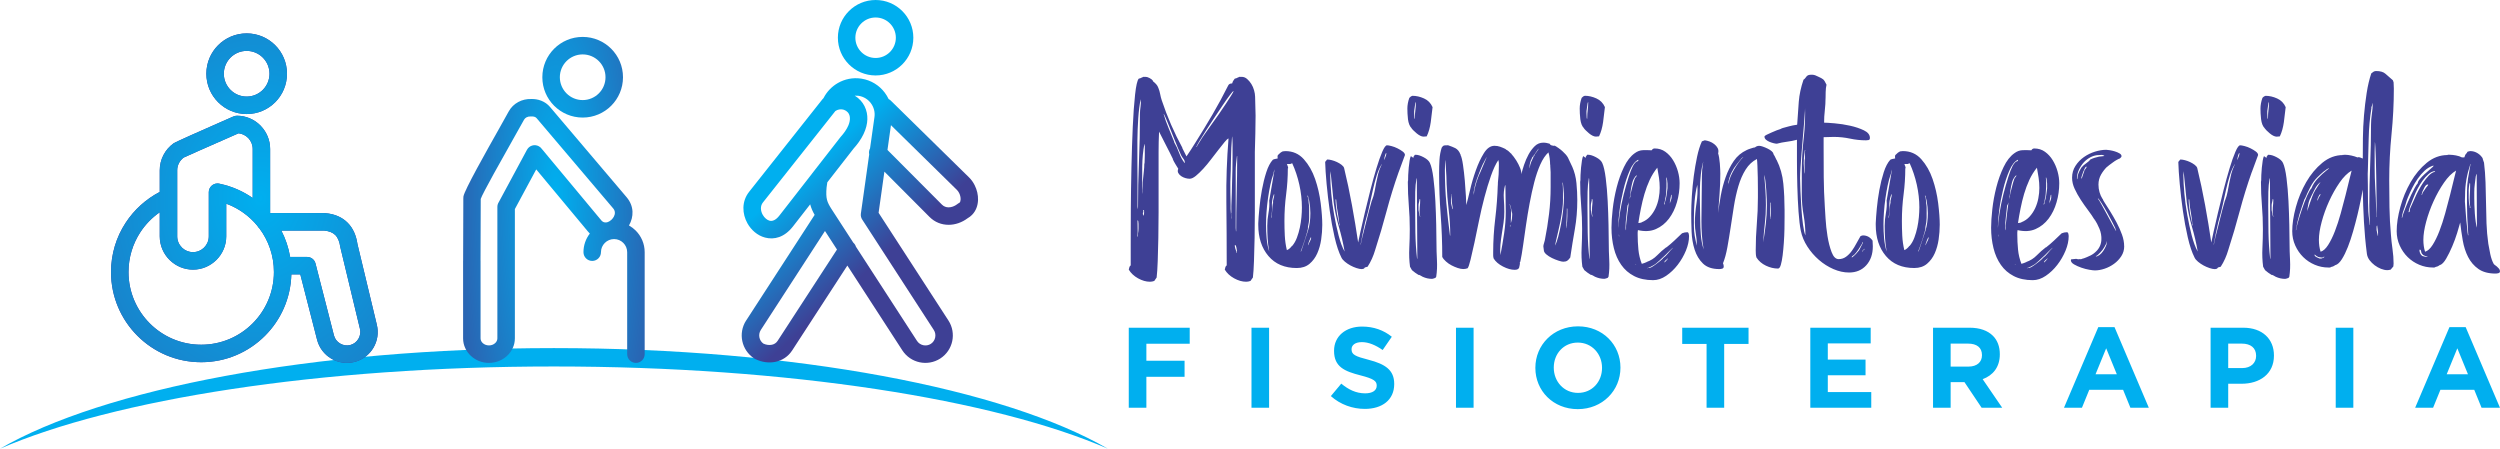 <?xml version="1.0" encoding="UTF-8"?>
<!DOCTYPE svg PUBLIC "-//W3C//DTD SVG 1.1//EN" "http://www.w3.org/Graphics/SVG/1.1/DTD/svg11.dtd">
<!-- Creator: CorelDRAW 2020 (64-Bit) -->
<svg xmlns="http://www.w3.org/2000/svg" xml:space="preserve" width="76.427mm" height="13.717mm" version="1.1" style="shape-rendering:geometricPrecision; text-rendering:geometricPrecision; image-rendering:optimizeQuality; fill-rule:evenodd; clip-rule:evenodd"
viewBox="0 0 7628.91 1369.24"
 xmlns:xlink="http://www.w3.org/1999/xlink"
 xmlns:xodm="http://www.corel.com/coreldraw/odm/2003">
 <defs>
  <style type="text/css">
   <![CDATA[
    .fil1 {fill:#00AFEF}
    .fil0 {fill:#00AFEF;fill-rule:nonzero}
    .fil2 {fill:#3E4095;fill-rule:nonzero}
    .fil3 {fill:url(#id0);fill-rule:nonzero}
    .fil5 {fill:url(#id1);fill-rule:nonzero}
    .fil4 {fill:url(#id2);fill-rule:nonzero}
   ]]>
  </style>
  <linearGradient id="id0" gradientUnits="userSpaceOnUse" x1="2793.88" y1="695.14" x2="2553.95" y2="428.78">
   <stop offset="0" style="stop-opacity:1; stop-color:#3E4095"/>
   <stop offset="1" style="stop-opacity:1; stop-color:#00AFEF"/>
  </linearGradient>
  <radialGradient id="id1" gradientUnits="userSpaceOnUse" gradientTransform="matrix(0.89 -0 -0 3.293 187 -1353)" cx="1695.74" cy="590.15" r="497.42" fx="1695.74" fy="590.15">
   <stop offset="0" style="stop-opacity:1; stop-color:#00AFEF"/>
   <stop offset="1" style="stop-opacity:1; stop-color:#3E4095"/>
  </radialGradient>
  <radialGradient id="id2" gradientUnits="userSpaceOnUse" gradientTransform="matrix(2.658 -0 -0 3.286 -1317 -1382)" xlink:href="#id1" cx="794.52" cy="604.63" r="502.75" fx="794.52" fy="604.63">
  </radialGradient>
 </defs>
 <g id="Capa_x0020_1">
  <g id="_2822240542192">
   <path class="fil0" d="M7466.29 1142.08l32.45 -79.21 32.46 79.21 -64.91 0zm-96.32 102.24l54.8 0 22.32 -54.79 103.29 0 22.33 54.79 56.19 0 -104.69 -246.01 -49.55 0 -104.69 246.01zm-242.33 0l53.74 0 0 -244.27 -53.74 0 0 244.27zm-328.08 -121.09l0 -74.67 41.52 0c26.87,0 43.62,12.91 43.62,36.99l0 0.7c0,20.93 -15.7,36.98 -42.57,36.98l-42.57 0zm-53.75 121.09l53.75 0 0 -73.29 40.83 0c54.79,0 98.75,-29.31 98.75,-85.84l0 -0.7c0,-49.9 -35.24,-84.44 -93.51,-84.44l-99.82 0 0 244.27zm-351.1 -102.24l32.46 -79.21 32.45 79.21 -64.91 0zm-96.32 102.24l54.8 0 22.33 -54.79 103.29 0 22.32 54.79 56.19 0 -104.68 -246.01 -49.56 0 -104.69 246.01zm-345.87 -125.63l0 -70.13 53.39 0c26.16,0 42.22,11.86 42.22,34.9l0 0.69c0,20.6 -15.01,34.55 -41.18,34.55l-54.44 0zm-53.75 125.63l53.75 0 0 -78.17 42.21 0 52.36 78.17 62.82 0 -59.66 -87.23c31.04,-11.52 52.34,-36.29 52.34,-75.73l0 -0.7c0,-23.03 -7.34,-42.23 -20.94,-55.84 -16.06,-16.04 -40.13,-24.77 -71.19,-24.77l-111.68 0 0 244.27zm-374.48 0l185.99 0 0 -47.81 -132.61 0 0 -51.29 115.16 0 0 -47.81 -115.16 0 0 -49.55 130.87 0 0 -47.8 -184.26 0 0 244.27zm-316.58 0l53.74 0 0 -194.72 74.33 0 0 -49.55 -202.39 0 0 49.55 74.33 0 0 194.72zm-392.29 -45.37c-43.26,0 -73.99,-34.9 -73.99,-76.77l0 -0.7c0,-41.86 30.03,-76.06 73.29,-76.06 43.28,0 73.98,34.89 73.98,76.76l0 0.71c0,41.86 -30.01,76.06 -73.28,76.06zm-0.7 49.56c75.37,0 130.17,-56.89 130.17,-126.33l0 -0.7c0,-69.43 -54.1,-125.62 -129.48,-125.62 -75.37,0 -130.15,56.88 -130.15,126.32l0 0.71c0,69.43 54.09,125.62 129.46,125.62zm-371.7 -4.19l53.73 0 0 -244.27 -53.73 0 0 244.27zm-278.18 3.48c52.68,0 89.69,-27.21 89.69,-75.71l0 -0.71c0,-42.57 -27.92,-60.36 -77.48,-73.27 -42.22,-10.83 -52.69,-16.05 -52.69,-32.12l0 -0.69c0,-11.87 10.82,-21.29 31.41,-21.29 20.59,0 41.87,9.07 63.51,24.09l27.9 -40.48c-24.77,-19.89 -55.13,-31.06 -90.72,-31.06 -49.91,0 -85.5,29.31 -85.5,73.63l0 0.7c0,48.5 31.75,62.12 80.95,74.68 40.83,10.47 49.19,17.45 49.19,31.04l0 0.7c0,14.31 -13.25,23.03 -35.23,23.03 -27.93,0 -50.96,-11.51 -72.94,-29.66l-31.75 38.04c29.31,26.17 66.65,39.08 103.64,39.08zm-345.86 -3.48l53.73 0 0 -244.27 -53.73 0 0 244.27zm-374.5 0l53.74 0 0 -94.57 116.56 0 0 -48.85 -116.56 0 0 -52.01 132.25 0 0 -48.84 -185.99 0 0 244.27z"/>
   <path class="fil1" d="M3380.51 1369.24c-314.32,-182.26 -953.22,-306.99 -1690.26,-306.99 -737.03,0 -1375.97,124.73 -1690.26,306.99 346.75,-150.42 973.99,-250.9 1690.26,-250.9 716.26,0 1343.51,100.48 1690.26,250.9z"/>
   <path class="fil2" d="M752.69 101.89c33.99,0 64.76,13.78 87.03,36.04 22.27,22.27 36.04,53.03 36.04,87.03 0,33.99 -13.78,64.76 -36.04,87.03 -22.27,22.27 -53.03,36.04 -87.03,36.04 -33.99,0 -64.76,-13.78 -87.03,-36.04 -22.27,-22.27 -36.04,-53.03 -36.04,-87.03 0,-33.99 13.78,-64.76 36.04,-87.03 22.27,-22.27 53.03,-36.04 87.03,-36.04zm49.26 73.81c-12.6,-12.64 -30.02,-20.41 -49.26,-20.41 -19.25,0 -36.66,7.82 -49.29,20.41 -12.6,12.6 -20.41,30.06 -20.41,49.29 0,19.25 7.79,36.66 20.41,49.29 12.6,12.6 30.06,20.41 49.29,20.41 19.25,0 36.66,-7.82 49.26,-20.41 12.64,-12.64 20.41,-30.06 20.41,-49.29 0,-19.25 -7.79,-36.66 -20.41,-49.29zm-314.55 545.59l0 -73.55c-23.51,16.34 -43.69,37.11 -59.35,61.11 -22.69,34.78 -35.91,76.41 -35.91,121.22 0,61.24 24.84,116.73 64.99,156.87 40.15,40.15 95.6,64.99 156.87,64.99 61.28,0 116.73,-24.84 156.87,-64.99 40.15,-40.15 64.95,-95.6 64.95,-156.87 0,-49.91 -16.41,-95.89 -44.08,-132.91 -2.61,-2.25 -4.75,-4.98 -6.32,-8.05 -24.9,-30.25 -57.6,-53.78 -95.01,-67.5l0 99.7c0,27.81 -11.4,53.1 -29.73,71.53l-0.16 0.16c-18.43,18.4 -43.79,29.8 -71.6,29.8 -27.02,0 -51.67,-10.74 -69.97,-28.23 -0.59,-0.49 -1.17,-1.01 -1.73,-1.57 -18.4,-18.4 -29.8,-43.76 -29.8,-71.69l-0.02 -0.03zm0 -135.57l0 -66.06c0,-16.44 3.97,-32 11,-45.85 7.26,-14.22 17.81,-26.57 30.67,-36.01 6.32,-4.62 91.01,-41.87 143.32,-64.85 21.94,-9.63 38.13,-16.77 38.91,-17.13 3.74,-1.79 7.69,-2.67 11.56,-2.67l0 -0.07c27.94,0 53.33,11.4 71.69,29.8 0.55,0.55 1.08,1.14 1.57,1.73 17.45,18.3 28.23,42.98 28.23,69.97l0 195.68 165.5 0c1.11,0 2.22,0.07 3.28,0.2 28.69,2.58 51.02,12.6 67.63,29.24 16.41,16.41 26.14,38.42 30.09,65.31l58.96 245.5c6.25,24.94 1.86,50.14 -10.29,70.68 -12.24,20.7 -32.43,36.79 -57.57,43.24 -25.1,6.45 -50.53,2.05 -71.21,-10.16 -20.7,-12.24 -36.76,-32.43 -43.24,-57.6l-51.15 -199.29 -27.28 0c-1.92,73.1 -32.3,139.13 -80.51,187.31 -49.82,49.82 -118.62,80.61 -194.61,80.61 -75.99,0 -144.82,-30.8 -194.61,-80.61 -49.82,-49.82 -80.61,-118.62 -80.61,-194.61 0,-55.35 16.41,-106.96 44.67,-150.2 25.88,-39.66 61.73,-72.22 103.99,-94.16l0.01 0zm53.39 -66.06l0 201.63c0,13.22 5.4,25.23 14.16,33.96l1.11 1.17c8.56,8.05 20.12,12.99 32.85,12.99 13.29,0 25.29,-5.37 33.96,-14.03l0.1 -0.1c8.66,-8.66 14.06,-20.67 14.06,-33.96l0 -134.77c0,-14.75 11.95,-26.7 26.7,-26.7 2.74,0 5.4,0.42 7.88,1.17 36.33,7.75 69.97,22.63 99.43,43.14l0 -149.54c0,-12.73 -4.95,-24.29 -12.99,-32.85l-1.17 -1.11c-7.62,-7.62 -17.71,-12.7 -28.95,-13.9 -7.17,3.19 -19.28,8.53 -34.03,15.01 -50.37,22.14 -131.93,58.02 -133.33,59.03 -6.09,4.46 -11.14,10.39 -14.62,17.22 -3.28,6.48 -5.18,13.83 -5.18,21.62l0.01 0.02zm317.67 184.02c12.86,24.81 22.07,51.81 26.89,80.29l51.67 0 0 0.1c11.89,0 22.69,8.01 25.75,20.02l56.3 219.41c2.76,10.74 9.77,19.47 18.86,24.84 9.08,5.37 20.12,7.3 30.93,4.52 10.74,-2.76 19.47,-9.77 24.84,-18.86 5.31,-8.98 7.26,-19.92 4.62,-30.63l-59.12 -246.01c-0.42,-1.37 -0.78,-2.8 -0.98,-4.3 -2.25,-15.76 -7.17,-27.9 -15.14,-35.87 -7.46,-7.49 -18.73,-12.11 -34.16,-13.58l-130.43 0 -0.03 0.06z"/>
   <path class="fil3" d="M2517.44 704.9l-195.88 302.11c-4.52,7 -5.76,15.27 -4.13,23.02 1.57,7.3 5.7,14 12.11,18.56 8.62,3.94 17.84,5.18 26.01,3.41 6.94,-1.47 13.16,-5.34 17.32,-11.76l181.22 -278.76 -36.66 -56.56 0.01 -0.02zm-240.51 273.14l208.99 -322.34c-6.09,-10.61 -10.58,-20.67 -13.61,-32.17l-52.48 67.4c-26.17,33.6 -57.34,41.39 -85.15,34.06 -11.66,-3.06 -22.4,-8.88 -31.64,-16.61 -8.82,-7.39 -16.41,-16.57 -22.14,-26.79 -16.25,-28.91 -18.4,-66.65 5.21,-96.44l223.51 -282.12c1.01,-1.3 2.15,-2.48 3.32,-3.51 9.96,-19.66 25.52,-35.75 44.25,-46.4 20.51,-11.66 44.83,-16.9 69.8,-13.39l2.05 0.33c29.34,4.65 54.24,20.61 70.88,42.71 4.56,6.06 8.49,12.57 11.76,19.43 2.35,1.21 4.52,2.76 6.51,4.69l239.08 234.65c6.9,6.77 12.67,14.94 17.09,23.84 6.97,13.9 10.65,29.8 10.16,44.77 -0.55,17.03 -6.25,33.28 -18.27,45.49 -3.97,4.03 -8.49,7.56 -13.61,10.39 -17.26,12.96 -37.83,20.05 -58.11,19.99 -21.1,-0.07 -41.7,-7.66 -58.05,-24.06l-137.72 -138.21 -17.68 125.61 213.09 328.68c12.57,19.4 16.08,42.09 11.62,63.04 -4.46,20.97 -16.96,40.31 -36.33,52.84l-0.36 0.23c-19.34,12.37 -41.87,15.82 -62.68,11.4 -20.97,-4.46 -40.28,-16.96 -52.84,-36.33l-167.85 -258.87 -168.27 258.87c-12.44,19.15 -30.67,30.6 -50.92,34.91 -19.76,4.2 -41.41,1.34 -60.98,-8.08 -1.37,-0.59 -2.74,-1.3 -4.03,-2.15 -19.37,-12.57 -31.84,-31.87 -36.33,-52.84 -4.46,-20.93 -0.95,-43.63 11.62,-63.04l0.1 -0.01zm326.99 -237.55c3.87,3.35 6.55,7.66 7.98,12.31l186.36 287.46c4.56,7 11.59,11.53 19.28,13.19 7.72,1.63 16.02,0.39 22.99,-4.13 7.04,-4.56 11.56,-11.59 13.19,-19.28 1.66,-7.72 0.42,-16.02 -4.13,-23.02l-218.01 -336.27c-3.74,-5.31 -5.57,-12.02 -4.59,-18.99l25.42 -180.57c-1.34,-6.15 -0.49,-12.7 2.58,-18.33l13.48 -95.66c2.19,-15.59 -2.19,-30.7 -11.04,-42.45 -8.62,-11.43 -21.39,-19.69 -36.33,-22.17 -0.95,-0.07 -1.86,-0.2 -2.8,-0.39 -3.38,-0.39 -6.74,-0.49 -10.03,-0.29 6.71,4.03 12.86,9.05 18.17,14.97 9.15,10.16 15.82,22.83 18.76,37.57 4.98,24.9 -0.82,55.64 -24.49,89.08 -4.98,6.97 -10.19,13.42 -15.92,19.79l-80.22 103.01 -2.22 15.76c-1.47,16.96 -1.11,28.43 1.3,37.7 2.32,9.08 7.07,17.81 14.26,28.91l65.96 101.72 0.09 0.07zm-126.55 -209.97c0.55,-0.78 1.14,-1.53 1.76,-2.25l83.78 -107.55c0.68,-1.01 1.44,-1.96 2.28,-2.89 4.78,-5.34 9.7,-11.23 13.68,-17.19 4.2,-6.15 7.39,-11.92 9.73,-17.32 0.75,-1.7 1.44,-3.48 2.02,-5.24 3.06,-8.88 3.61,-16.64 2.32,-23.15 -0.98,-4.95 -3.12,-9.11 -6.02,-12.34 -2.99,-3.35 -6.84,-5.83 -11.1,-7.33 -1.11,-0.39 -2.28,-0.72 -3.41,-0.98l-0.26 -0.07c-7.46,-1.57 -15.69,-0.26 -22.86,4.56l-0.26 0.2 -221.08 279.09c-8.53,10.74 -7.1,25.56 -0.42,37.44 2.61,4.65 5.96,8.75 9.83,11.98 3.45,2.89 7.2,4.98 11,5.99 8.4,2.22 18.95,-1.53 29.66,-15.27l99.43 -127.66 -0.06 -0.04zm241.42 -148.57l-10.65 75.66 166.15 166.74c5.7,5.73 12.9,8.4 20.28,8.4 8.75,0.03 18.04,-3.32 26.14,-9.41 0.88,-0.78 1.83,-1.5 2.83,-2.19 0.95,-0.59 1.92,-1.17 2.93,-1.66 0.82,-0.42 1.44,-0.85 1.86,-1.27 1.96,-1.99 2.93,-5.57 3.06,-9.83 0.2,-6.29 -1.44,-13.16 -4.52,-19.34 -1.83,-3.64 -4.17,-6.97 -6.9,-9.63l-201.19 -197.47 -0.01 0zm-46.82 -381.95c31.78,0 60.59,12.9 81.39,33.73 20.84,20.84 33.73,49.62 33.73,81.39 0,31.78 -12.9,60.59 -33.73,81.39 -20.84,20.84 -49.62,33.73 -81.39,33.73 -31.78,0 -60.59,-12.9 -81.39,-33.73 -20.84,-20.84 -33.73,-49.62 -33.73,-81.39 0,-31.78 12.9,-60.59 33.73,-81.39 20.84,-20.84 49.62,-33.73 81.39,-33.73zm43.66 71.47c-11.17,-11.17 -26.6,-18.11 -43.66,-18.11 -17.06,0 -32.49,6.9 -43.66,18.11 -11.17,11.17 -18.11,26.6 -18.11,43.66 0,17.06 6.9,32.49 18.11,43.66 11.17,11.17 26.6,18.11 43.66,18.11 17.06,0 32.49,-6.9 43.66,-18.11 11.17,-11.17 18.11,-26.6 18.11,-43.66 0,-17.06 -6.9,-32.49 -18.11,-43.66zm-94.85 362.08l-0.1 0.16 0.1 -0.16z"/>
   <path class="fil4" d="M752.69 101.89c33.99,0 64.76,13.78 87.03,36.04 22.27,22.27 36.04,53.03 36.04,87.03 0,33.99 -13.78,64.76 -36.04,87.03 -22.27,22.27 -53.03,36.04 -87.03,36.04 -33.99,0 -64.76,-13.78 -87.03,-36.04 -22.27,-22.27 -36.04,-53.03 -36.04,-87.03 0,-33.99 13.78,-64.76 36.04,-87.03 22.27,-22.27 53.03,-36.04 87.03,-36.04zm49.26 73.81c-12.6,-12.64 -30.02,-20.41 -49.26,-20.41 -19.25,0 -36.66,7.82 -49.29,20.41 -12.6,12.6 -20.41,30.06 -20.41,49.29 0,19.25 7.79,36.66 20.41,49.29 12.6,12.6 30.06,20.41 49.29,20.41 19.25,0 36.66,-7.82 49.26,-20.41 12.64,-12.64 20.41,-30.06 20.41,-49.29 0,-19.25 -7.79,-36.66 -20.41,-49.29zm-314.55 545.59l0 -73.55c-23.51,16.34 -43.69,37.11 -59.35,61.11 -22.69,34.78 -35.91,76.41 -35.91,121.22 0,61.24 24.84,116.73 64.99,156.87 40.15,40.15 95.6,64.99 156.87,64.99 61.28,0 116.73,-24.84 156.87,-64.99 40.15,-40.15 64.95,-95.6 64.95,-156.87 0,-49.91 -16.41,-95.89 -44.08,-132.91 -2.61,-2.25 -4.75,-4.98 -6.32,-8.05 -24.9,-30.25 -57.6,-53.78 -95.01,-67.5l0 99.7c0,27.81 -11.4,53.1 -29.73,71.53l-0.16 0.16c-18.43,18.4 -43.79,29.8 -71.6,29.8 -27.02,0 -51.67,-10.74 -69.97,-28.23 -0.59,-0.49 -1.17,-1.01 -1.73,-1.57 -18.4,-18.4 -29.8,-43.76 -29.8,-71.69l-0.02 -0.03zm0 -135.57l0 -66.06c0,-16.44 3.97,-32 11,-45.85 7.26,-14.22 17.81,-26.57 30.67,-36.01 6.32,-4.62 91.01,-41.87 143.32,-64.85 21.94,-9.63 38.13,-16.77 38.91,-17.13 3.74,-1.79 7.69,-2.67 11.56,-2.67l0 -0.07c27.94,0 53.33,11.4 71.69,29.8 0.55,0.55 1.08,1.14 1.57,1.73 17.45,18.3 28.23,42.98 28.23,69.97l0 195.68 165.5 0c1.11,0 2.22,0.07 3.28,0.2 28.69,2.58 51.02,12.6 67.63,29.24 16.41,16.41 26.14,38.42 30.09,65.31l58.96 245.5c6.25,24.94 1.86,50.14 -10.29,70.68 -12.24,20.7 -32.43,36.79 -57.57,43.24 -25.1,6.45 -50.53,2.05 -71.21,-10.16 -20.7,-12.24 -36.76,-32.43 -43.24,-57.6l-51.15 -199.29 -27.28 0c-1.92,73.1 -32.3,139.13 -80.51,187.31 -49.82,49.82 -118.62,80.61 -194.61,80.61 -75.99,0 -144.82,-30.8 -194.61,-80.61 -49.82,-49.82 -80.61,-118.62 -80.61,-194.61 0,-55.35 16.41,-106.96 44.67,-150.2 25.88,-39.66 61.73,-72.22 103.99,-94.16l0.01 0zm53.39 -66.06l0 201.63c0,13.22 5.4,25.23 14.16,33.96l1.11 1.17c8.56,8.05 20.12,12.99 32.85,12.99 13.29,0 25.29,-5.37 33.96,-14.03l0.1 -0.1c8.66,-8.66 14.06,-20.67 14.06,-33.96l0 -134.77c0,-14.75 11.95,-26.7 26.7,-26.7 2.74,0 5.4,0.42 7.88,1.17 36.33,7.75 69.97,22.63 99.43,43.14l0 -149.54c0,-12.73 -4.95,-24.29 -12.99,-32.85l-1.17 -1.11c-7.62,-7.62 -17.71,-12.7 -28.95,-13.9 -7.17,3.19 -19.28,8.53 -34.03,15.01 -50.37,22.14 -131.93,58.02 -133.33,59.03 -6.09,4.46 -11.14,10.39 -14.62,17.22 -3.28,6.48 -5.18,13.83 -5.18,21.62l0.01 0.02zm317.67 184.02c12.86,24.81 22.07,51.81 26.89,80.29l51.67 0 0 0.1c11.89,0 22.69,8.01 25.75,20.02l56.3 219.41c2.76,10.74 9.77,19.47 18.86,24.84 9.08,5.37 20.12,7.3 30.93,4.52 10.74,-2.76 19.47,-9.77 24.84,-18.86 5.31,-8.98 7.26,-19.92 4.62,-30.63l-59.12 -246.01c-0.42,-1.37 -0.78,-2.8 -0.98,-4.3 -2.25,-15.76 -7.17,-27.9 -15.14,-35.87 -7.46,-7.49 -18.73,-12.11 -34.16,-13.58l-130.43 0 -0.03 0.06z"/>
   <path class="fil5" d="M1778.03 112.63c33.99,0 64.76,13.78 87.03,36.04 22.27,22.27 36.04,53.03 36.04,87.03 0,33.99 -13.78,64.76 -36.04,87.03 -22.27,22.27 -53.03,36.04 -87.03,36.04 -33.99,0 -64.76,-13.78 -87.03,-36.04 -22.27,-22.27 -36.04,-53.03 -36.04,-87.03 0,-33.99 13.78,-64.76 36.04,-87.03 22.27,-22.27 53.03,-36.04 87.03,-36.04zm49.29 73.81c-12.6,-12.64 -30.06,-20.41 -49.29,-20.41 -19.25,0 -36.66,7.79 -49.26,20.41 -12.6,12.6 -20.41,30.02 -20.41,49.26 0,19.25 7.82,36.66 20.41,49.29 12.6,12.6 30.02,20.41 49.26,20.41 19.25,0 36.66,-7.82 49.29,-20.41 12.64,-12.6 20.41,-30.06 20.41,-49.29 0,-19.25 -7.79,-36.66 -20.41,-49.26zm-335.19 867.63c7.49,0 14.16,-2.71 18.89,-7.07 4.13,-3.81 6.71,-8.92 6.71,-14.42l0 -401.19c0,-5.21 1.5,-10.06 4.07,-14.16l86.28 -160.16c6.97,-12.96 23.12,-17.81 36.07,-10.84 3.68,1.99 6.71,4.69 8.98,7.88l181.65 218.2c5.67,6.81 13.09,7.82 19.66,5.47 3.55,-1.27 7.1,-3.45 10.39,-6.29 3.22,-2.76 6.02,-6.15 8.11,-9.9 4.43,-7.88 5.11,-17.55 -1.7,-25.52l-233.68 -275.38c-1.5,-1.76 -3.41,-3.06 -5.54,-3.9 -2.93,-1.17 -6.35,-1.63 -9.93,-1.44 -0.85,0.03 -1.66,0.03 -2.51,0l-0.23 0c-4.62,-0.2 -9.05,0.78 -12.73,2.74 -3.15,1.7 -5.86,4.23 -7.62,7.52 -2.93,5.44 -14.19,25.39 -28.43,50.63 -37.8,67.04 -98.55,174.81 -103.6,190.82l-0.62 188.65 0.1 0 0 236.86c0,5.5 2.58,10.61 6.71,14.42 4.72,4.36 11.4,7.07 18.89,7.07l0.06 0.03zm0 53.4c-21.29,0 -40.73,-8.14 -54.96,-21.26 -14.81,-13.65 -24.03,-32.62 -24.03,-53.62l0 -236.86 0.1 0 0.62 -190.25c-0.13,-1.96 -0.03,-4 0.33,-6.02 3.35,-19.89 69.48,-137.1 110.18,-209.29 11.92,-21.13 21.46,-38.06 27.81,-49.82 6.9,-12.77 17.26,-22.66 29.53,-29.21 11.85,-6.35 25.42,-9.47 39.23,-9.02 10.39,-0.36 20.97,1.34 30.8,5.24 10.09,4 19.25,10.25 26.6,18.92l233.68 275.38c23.61,27.84 22.04,60.17 7.52,86.02l-0.2 0.33c7.52,4.23 14.45,9.47 20.51,15.53 16.93,16.9 27.41,40.28 27.41,65.96l0 311.23c0,14.75 -11.95,26.7 -26.7,26.7 -14.75,0 -26.7,-11.95 -26.7,-26.7l0 -311.23c0,-10.97 -4.52,-20.97 -11.76,-28.23 -7.26,-7.26 -17.26,-11.76 -28.23,-11.76 -10.97,0 -20.97,4.52 -28.23,11.76 -7.26,7.26 -11.76,17.26 -11.76,28.23 0,14.75 -11.95,26.7 -26.7,26.7 -14.75,0 -26.7,-11.95 -26.7,-26.7 0,-21.32 7.23,-41.06 19.37,-56.82 -2.02,-1.96 -3.97,-4.1 -5.89,-6.42l-157.61 -189.33 -65.18 121.02 0 394.55c0,21 -9.21,39.98 -24.03,53.62 -14.22,13.13 -33.7,21.26 -54.96,21.26l-0.05 0.08z"/>
   <path class="fil2" d="M3608.78 452.21l0 0.82 0 -0.82zm222.71 -100.48c0,18.76 -0.26,37.38 -0.75,55.87 -0.49,18.5 -0.98,37.11 -1.5,55.87l0 -4.82c0,10.71 0,25.85 0,45.42 0,19.56 0,41.67 0,66.32 0,24.65 0,50.5 0,77.56 0,27.06 -0.23,53.16 -0.75,78.37 -0.49,25.2 -1.11,48.48 -1.86,69.93 -0.75,21.42 -1.86,38.32 -3.32,50.63l-7.39 10.45c-4.43,1.6 -8.88,2.41 -13.32,2.41 -11.85,0 -24.06,-3.48 -36.63,-10.45 -12.6,-6.97 -22.07,-15.82 -28.49,-26.53 0.49,-2.15 1.11,-4.56 1.86,-7.23 0.75,-2.67 2.09,-4.56 4.07,-5.63 0,-64.3 -0.36,-129 -1.11,-194.12 -0.75,-65.08 1.47,-129.52 6.64,-193.3 -2.96,1.08 -7.04,4.82 -12.21,11.27 -5.18,6.42 -11.36,14.19 -18.5,23.31 -7.26,9.11 -14.78,18.89 -22.69,29.34 -7.92,10.45 -15.79,19.95 -23.67,28.52 -7.88,8.56 -15.4,15.82 -22.56,21.72 -7.26,5.89 -13.58,8.85 -18.99,8.85 -3.94,0 -8.27,-0.68 -12.96,-2.02 -4.69,-1.34 -9.02,-3.35 -12.96,-6.02 -3.94,-2.67 -6.9,-5.89 -8.88,-9.63 -1.96,-3.74 -1.96,-8.05 0,-12.86 -2.96,-4.82 -5.93,-9.63 -8.88,-14.45 -2.96,-4.82 -5.67,-9.9 -8.14,-15.27l1.5 1.6c-6.9,-14.45 -14.19,-28.78 -21.59,-43.01 -7.39,-14.19 -14.55,-28.26 -21.46,-42.19 -0.49,10.71 -0.88,21.03 -1.11,30.93 -0.26,9.9 -0.36,20.22 -0.36,30.93l0 -4.82c0,10.71 0,25.85 0,45.42 0,19.56 0,41.67 0,66.32 0,24.65 0,50.5 0,77.56 0,27.06 -0.26,53.16 -0.75,78.37 -0.49,25.2 -1.11,48.48 -1.86,69.93 -0.75,21.42 -1.86,38.32 -3.32,50.63l-7.26 10.45c-4.43,1.6 -8.75,2.41 -13.19,2.41 -11.72,0 -23.8,-3.48 -36.36,-10.45 -12.47,-6.97 -21.81,-15.82 -28.23,-26.53 0.49,-2.15 1.11,-4.56 1.86,-7.23 0.75,-2.67 2.12,-4.56 4.07,-5.63 0,-11.79 0,-33.37 0,-64.69 0,-31.35 0.13,-67.24 0.36,-107.7 0.26,-40.44 0.88,-82.76 1.86,-126.98 0.98,-44.22 2.35,-85.47 4.07,-123.76 1.73,-38.32 4.07,-71.01 7.04,-98.07 2.96,-27.06 6.64,-43.27 11.1,-48.61l8.14 -2.41c0,-1.08 0.75,-1.6 2.22,-1.6 1.5,0 2.48,-0.55 2.96,-1.6l8.14 0c2.96,0 6.77,1.21 11.46,3.61 4.69,2.41 8.01,4.95 9.99,7.62l0.75 2.41c3.45,2.67 6.64,5.63 9.6,8.82 2.96,3.22 5.18,6.97 6.68,11.27 2.45,5.89 4.3,12.18 5.54,18.89 1.24,6.71 2.83,12.99 4.82,18.89 16.77,50.37 38,99.14 63.62,146.28l-1.47 -1.6c2.48,4.3 4.69,8.69 6.64,13.26 1.99,4.56 4.2,8.98 6.68,13.26 4.92,-6.97 9.5,-13.8 13.68,-20.48 4.2,-6.71 8.49,-13.55 12.96,-20.51 18.24,-28.91 35.75,-57.73 52.51,-86.38 16.77,-28.65 32.79,-58.28 48.09,-88.82 1.96,-4.3 5.89,-6.42 11.82,-6.42l0.75 -0.82c0.49,-2.67 1.47,-5.11 2.96,-7.23 1.47,-2.15 2.96,-4.3 4.43,-6.42l8.14 -2.41c0,-1.08 0.75,-1.6 2.22,-1.6 1.5,0 2.48,-0.55 2.96,-1.6l8.14 0c5.93,0 11.33,2.15 16.28,6.42 4.95,4.3 9.24,9.37 12.96,15.27 3.68,5.89 6.55,12.47 8.49,19.69 1.99,7.23 2.96,13.52 2.96,18.89l0 -3.22c0,10.19 0.26,20.22 0.75,30.15 0.49,9.93 0.75,19.95 0.75,30.15l-0.02 -0.12zm-359.55 320.71c-0.49,0 -0.72,0.82 -0.72,2.41 0,7.49 0.13,15.27 0.36,23.31 0.26,8.05 0.13,15.53 -0.36,22.5l0.72 1.6 0 0.82c0.49,0 0.75,-1.47 0.75,-4.43 0,-2.93 0,-4.95 0,-6.02 0.98,-5.37 1.5,-10.32 1.5,-14.88 0,-4.56 0,-9.5 0,-14.84l-0.75 -8.05 -0.75 -1.6 0 -0.82 -0.75 0 0 0.01zm8.88 -369.7c-3.45,16.61 -5.93,36.04 -7.39,58.28 -1.5,22.24 -2.35,45 -2.61,68.31 -0.23,23.31 -0.23,46.2 0,68.7 0.26,22.5 0.39,42.32 0.39,59.48l0 72.31 0.72 6.45 0 0.82 0.75 -0.82c0,-48.22 0.98,-96.05 2.96,-143.45 1.99,-47.43 2.96,-95.53 2.96,-144.27 0,-7.52 0.62,-15.27 1.86,-23.31 1.24,-8.05 1.37,-15.53 0.36,-22.5l-0.01 0zm7.66 338.38l0 1.6c0,1.08 0.13,2.02 0.49,2.8 0.36,0.82 0.13,1.73 -0.49,2.8l-0.98 1.6c0,2.67 0.23,4.82 0.75,6.42l0.75 0.82 0 0.82 0.75 0 0.75 -3.22 0.75 -4.82c0,-1.08 0,-2.8 0,-5.24 0,-2.41 -0.26,-3.61 -0.75,-3.61l-1.99 0 -0.03 0.04zm4.19 -199.32l0 -2.41 -0.75 0.82c-3.81,20.35 -5.93,42.58 -6.29,66.71 -0.26,24.13 -0.39,46.34 -0.39,66.71l0 12.05 0.75 6.42 0 0.82 0 -0.82 0 -2.41 0 -8.05 0 -1.63 0.75 -12.05c0,-4.3 0.13,-8.18 0.36,-11.66 0.26,-3.48 0.62,-7.36 1.11,-11.66 0.62,-7.52 1.37,-15.01 2.35,-22.5 0.85,-7.52 1.37,-15.01 1.37,-22.5l0.75 -1.63 0.75 -22.5 0 -28.95 -0.75 -4.82 0 0.04zm122.82 54.66c0,-4.3 -1.37,-8.18 -4.07,-11.66 -2.71,-3.48 -5.05,-7.1 -7.04,-10.84 -6.9,-15.01 -13.32,-30.15 -19.25,-45.42 -5.93,-15.27 -12.08,-30.67 -18.5,-46.2 -0.49,-1.08 -1.47,-3.48 -2.96,-7.23 -1.47,-3.74 -3.09,-7.66 -4.82,-11.66 -1.73,-4 -3.32,-7.66 -4.82,-10.84 -1.47,-3.22 -2.48,-4.82 -2.96,-4.82l0 0.82c3.94,13.93 8.88,27.87 14.78,41.8 5.93,13.93 11.59,27.87 17.03,41.8l0 1.6c5.93,10.19 10.97,21.03 15.17,32.56 4.2,11.53 9.73,21.81 16.64,30.93l0.75 0 0 -0.82 0.05 -0.04zm145.74 -56.26c0,-2.15 -0.13,-6.42 -0.39,-12.86 -0.23,-6.45 -0.62,-10.19 -1.11,-11.27 -1.96,23.58 -3.06,46.76 -3.32,69.51 -0.26,22.79 -0.85,45.94 -1.86,69.51l0 31.35 0.75 36.98 0 14.48 1.47 20.9 0 10.45 0 0.82 0 -0.82 0.75 -4.82 -0.75 -12.86 0.75 -3.22 0 -19.31 1.47 -39.37 0.75 -32.13c0.49,-13.93 0.88,-27.61 1.11,-41 0.26,-13.39 0.39,-27.06 0.39,-41l0 -35.36 0 -0.02zm2.21 -162.38c-1.47,1.08 -5.18,5.5 -11.1,13.26 -5.93,7.79 -12.83,17.55 -20.7,29.34 -7.88,11.79 -16.41,24.52 -25.52,38.16 -9.11,13.68 -17.62,26.66 -25.52,38.97 -7.88,12.34 -14.55,23.05 -19.95,32.13 -5.44,9.11 -8.62,15.01 -9.6,17.68l0 0.82c1.47,0 2.22,-1.08 2.22,-3.22l15.53 -24.9c1.5,-2.15 4.82,-6.97 9.99,-14.45 5.18,-7.52 11.33,-16.21 18.5,-26.11 7.17,-9.9 14.68,-20.48 22.56,-31.74 7.92,-11.27 15.04,-21.81 21.46,-31.74 6.42,-9.9 11.82,-18.37 16.28,-25.29 4.43,-6.97 6.64,-11.27 6.64,-12.86l-0.75 0 -0.02 -0.02zm11.11 487.09c0,-1.08 -0.49,-4.17 -1.47,-9.24 -0.98,-5.08 -2.22,-7.66 -3.68,-7.66l-0.75 0 -0.75 1.6c0,1.6 0.49,4.3 1.47,8.05 0.98,3.74 1.99,6.71 2.96,8.85 0,0.55 0.13,1.6 0.36,3.22 0.26,1.6 0.62,2.41 1.11,2.41l0.75 0 -0.75 -2.41 0.75 -4.82zm0 -288.54c-0.98,7.49 -1.86,15.14 -2.58,22.89 -0.75,7.79 -1.11,15.66 -1.11,23.71l0 172.79 0.75 9.63 0 0.82 0.75 -0.82c0,-38.03 0.49,-75.79 1.47,-113.33 1.01,-37.51 1.5,-75.27 1.5,-113.33l0 -2.41 -0.75 0 -0.03 0.06zm108.02 12.04c0,0.55 -0.26,0.82 -0.75,0.82 0.49,0 0.75,-0.26 0.75,-0.82zm152.41 198.55c0,13.93 -1.11,28.52 -3.32,43.79 -2.22,15.27 -6.15,29.34 -11.85,42.19 -5.67,12.86 -13.58,23.58 -23.67,32.13 -10.12,8.56 -23.05,12.86 -38.84,12.86 -36.98,0 -65.83,-12.18 -86.54,-36.56 -20.7,-24.39 -31.06,-56.13 -31.06,-95.24l0 -8.85 0 4.03c0.49,-11.79 1.6,-26.92 3.32,-45.42 1.73,-18.46 4.3,-37.24 7.79,-56.26 3.45,-19.02 7.88,-36.98 13.32,-53.85 5.4,-16.87 12.08,-29.6 19.95,-38.16l-1.47 0.82c2.48,-1.6 5.05,-2.67 7.79,-3.22 2.71,-0.55 5.54,-1.08 8.49,-1.6 0,-1.6 -0.13,-3.35 -0.36,-5.21 -0.26,-1.89 0.13,-3.61 1.11,-5.24 4.92,-5.37 9.86,-9.11 14.78,-11.27 1.5,0 2.83,-0.13 4.07,-0.39 1.24,-0.26 2.58,-0.39 4.07,-0.39 22.69,0 41.41,8.3 56.23,24.9 14.78,16.61 26.27,36.69 34.38,60.27 8.14,23.58 13.8,48.22 17.03,73.95 3.19,25.72 4.82,47.96 4.82,66.71l-0.04 0.01zm-147.23 -94.03c-0.49,0 -0.75,0.39 -0.75,1.21 0,0.82 -0.23,1.47 -0.75,2.02 -3.94,11.27 -5.54,22.5 -4.82,33.76 0.75,11.27 -0.13,22.24 -2.58,32.95l0.75 3.22 0 -0.82 0.75 -4.82c0.98,-6.42 1.6,-12.99 1.86,-19.69 0.23,-6.71 0.85,-13.26 1.86,-19.69l0.75 -0.82c-0.49,-4.82 0,-9.5 1.47,-14.06 1.47,-4.56 2.22,-8.98 2.22,-13.26l-0.75 0 0 0.01zm1.5 -75.57c-1.99,5.37 -2.96,9.37 -2.96,12.05 -3.94,10.71 -7.26,22.63 -9.99,35.75 -2.71,13.13 -5.05,26.66 -7.04,40.6 -1.96,13.93 -3.45,27.87 -4.43,41.8 -0.98,13.93 -1.47,26.53 -1.47,37.77 0,13.39 0.62,27.32 1.86,41.77 1.24,14.48 3.81,27.87 7.79,40.21l0 -0.82c-2.48,-13.39 -4.07,-26.4 -4.78,-38.97 -0.75,-12.6 -1.11,-25.59 -1.11,-39.01 0,-12.31 1.24,-25.16 3.71,-38.58 2.48,-13.39 3.19,-25.98 2.22,-37.77 0,0 0.85,-4.95 2.61,-14.84 1.73,-9.9 3.55,-20.64 5.54,-32.13 1.99,-11.53 3.81,-22.24 5.54,-32.13 1.73,-9.9 2.61,-15.14 2.61,-15.66l-0.08 -0.03zm14.78 -49.81c0,0.52 -0.26,0.82 -0.75,0.82 0.49,0 0.75,-0.26 0.75,-0.82zm1.47 -0.82l-0.75 0.82 0.75 -0.82zm67.33 166.38c0,-23.05 -2.61,-46.2 -7.79,-69.51 -5.18,-23.31 -12.44,-45.16 -21.81,-65.51l-5.93 2.41 -10.35 0c0.49,0 0.75,0.55 0.75,1.6l2.96 8.05 0 4.03 -0.75 -0.82c0,26.79 -1.73,53.46 -5.18,79.97 -3.45,26.53 -5.18,53.43 -5.18,80.77 0,15.01 0.36,30.02 1.11,45 0.75,15.01 2.83,29.73 6.29,44.22 2.96,-1.08 5.8,-2.8 8.53,-5.24 2.71,-2.41 5.05,-4.95 7.04,-7.66l0.75 0c5.93,-6.97 10.74,-15.4 14.42,-25.29 3.71,-9.9 6.64,-20.09 8.88,-30.54 2.22,-10.45 3.81,-21.03 4.82,-31.74 0.98,-10.71 1.47,-20.64 1.47,-29.73l-0.04 0.01zm25.88 16.86c0,-11.79 -1.24,-24.39 -3.71,-37.77l-3.68 -14.45c-0.49,0 -0.75,-0.26 -0.75,-0.82 0,-0.55 -0.23,-0.82 -0.75,-0.82l0.75 6.42c0.49,-1.08 0.88,-1.08 1.11,0 0.26,1.08 0.49,2.54 0.75,4.43 0.23,1.89 0.49,4.03 0.75,6.42 0.23,2.41 0.36,4.43 0.36,6.02 0.98,5.37 1.47,9.63 1.47,12.86l0 32.95c0,3.74 -0.36,8.3 -1.11,13.68 -0.75,5.37 -1.6,9.9 -2.58,13.68 0.49,2.67 -0.26,7.49 -2.22,14.48 -1.99,6.97 -4.2,14.45 -6.64,22.5 -2.48,8.05 -5.05,15.66 -7.79,22.92 -2.71,7.23 -4.56,12.18 -5.54,14.88l0.75 0c0.49,0 1.24,-1.63 2.22,-4.82 0.98,-3.22 1.73,-5.34 2.22,-6.42 6.42,-18.76 12.08,-36.04 17.03,-51.84 4.92,-15.82 7.39,-33.9 7.39,-54.24l-0.02 -0.05zm1.47 73.95c0,0 -0.49,1.08 -1.47,3.22 -0.98,2.15 -2.09,4.69 -3.32,7.66 -1.24,2.96 -2.22,5.76 -2.96,8.43 -0.75,2.67 -1.11,4.3 -1.11,4.82l0.75 0 2.22 -5.63c0.98,-1.6 2.35,-4.3 4.07,-8.05 1.73,-3.74 2.58,-6.15 2.58,-7.23l0 -2.41 -0.75 -0.82 0 -0.01zm267.82 -198.51c-13.8,39.1 -26.01,78.63 -36.63,118.55 -10.61,39.92 -22.34,79.71 -35.13,119.36 -2.48,8.56 -5.67,17.29 -9.63,26.11 -3.94,8.85 -8.4,17 -13.32,24.52l-8.88 2.41 0 0.82c-0.98,1.63 -2.35,2.67 -4.07,3.22 -1.73,0.52 -3.32,0.82 -4.82,0.82 -4.43,0 -9.86,-1.08 -16.28,-3.22 -6.42,-2.15 -12.6,-4.82 -18.5,-8.05 -5.93,-3.22 -11.46,-6.97 -16.64,-11.27 -5.18,-4.3 -8.75,-8.56 -10.74,-12.86 -7.88,-15.53 -14.78,-36.17 -20.7,-61.9 -5.93,-25.72 -10.84,-52.51 -14.78,-80.38 -3.94,-27.87 -7.17,-55.19 -9.63,-81.98 -2.48,-26.79 -3.94,-49.29 -4.43,-67.5l5.93 -7.23 2.22 0c2.96,0 7.04,0.68 12.21,2.02 5.18,1.34 10.35,3.22 15.53,5.63 5.18,2.41 9.86,5.24 14.06,8.43 4.2,3.22 6.77,6.45 7.79,9.63 8.88,36.43 16.9,74.21 24.03,113.33 7.17,39.1 13.45,77.16 18.89,114.12 0.98,-5.37 3.32,-16.34 7.04,-32.95 3.71,-16.61 8.14,-35.91 13.32,-57.89 5.18,-21.98 10.84,-45 17.03,-69.12 6.15,-24.1 12.31,-46.34 18.5,-66.71 6.15,-20.35 12.08,-37.11 17.75,-50.24 5.67,-13.13 10.48,-19.69 14.42,-19.69 2.96,0 7.52,0.82 13.68,2.41 6.15,1.6 12.21,3.87 18.14,6.84 5.93,2.93 11.23,6.15 15.89,9.63 4.69,3.48 7.04,7.1 7.04,10.84l-19.21 52.26 -0.04 0.04zm-192.35 85.21c0,5.89 0.49,12.99 1.47,21.29 0.98,8.3 1.99,15.4 2.96,21.29l5.93 28.13c0,0.55 0.26,1.89 0.75,4.03 0.49,2.15 0.98,3.19 1.5,3.19l0 -1.6 -0.75 -4.03 -0.75 -0.82c-0.49,-6.97 -1.34,-14.06 -2.58,-21.29 -1.24,-7.23 -2.35,-14.32 -3.32,-21.29 -0.98,-4.3 -1.6,-8.43 -1.86,-12.47 -0.26,-4.03 -0.62,-8.18 -1.11,-12.47 0,-0.55 -0.13,-1.89 -0.36,-4.03 -0.26,-2.15 -0.62,-3.22 -1.11,-3.22l-0.75 3.22 -0.03 0.06zm27.38 155.93c-4.43,-25.2 -10.22,-49.98 -17.39,-74.34 -7.17,-24.39 -12.47,-49.42 -15.89,-75.14l-9.63 -94.85 -0.75 12.05c0,15.53 0.98,34.16 2.96,55.87 1.96,21.72 4.92,43.53 8.88,65.51 3.94,21.98 8.49,43.01 13.68,63.1 5.18,20.09 11.23,36.3 18.14,48.64l0 -0.82 0 -0.02zm113.2 -265.23c-5.93,9.11 -10.97,20.51 -15.17,34.16 -4.2,13.65 -8.01,28.13 -11.46,43.4 -3.45,15.27 -6.77,30.41 -9.99,45.42 -3.19,15.01 -6.55,28.39 -9.99,40.18 -2.48,8.05 -4.56,16.47 -6.29,25.29 -1.73,8.85 -3.58,17.29 -5.54,25.33l-3.68 20.09 -2.22 10.45 0 0.82 0.75 -0.82 0.75 -4.03c0.98,-5.89 2.22,-11.66 3.68,-17.29 1.47,-5.63 2.96,-11.4 4.43,-17.29l9.63 -38.58c4.43,-18.2 9.37,-36.69 14.78,-55.45 0,-0.55 0.26,-1.08 0.75,-1.6 3.45,-8.56 6.02,-17.42 7.79,-26.53 1.73,-9.11 3.45,-18.24 5.18,-27.32 1.73,-9.11 3.71,-18.11 5.93,-26.92 2.22,-8.82 5.54,-17.81 9.99,-26.92l1.47 -2.41 -0.75 0 -0.04 0.01zm14.06 -34.55c-0.98,0 -2.22,2.41 -3.71,7.23 -1.47,4.82 -2.22,7.79 -2.22,8.85l0 3.22c0,1.08 0,1.6 0,1.6l0.75 0 0 -1.6 0.75 -2.41c0.98,-2.67 1.99,-5.21 2.96,-7.66 0.98,-2.41 1.47,-4.69 1.47,-6.84l0 -2.41zm64.37 -135.02c0,-10.71 1.99,-21.72 5.93,-32.95 2.61,-3.22 5.8,-5.37 9.73,-6.45 11.46,0 23.18,2.67 35.13,8.05 11.98,5.34 20.7,14.19 26.14,26.53 -1.47,13.93 -3.32,29.21 -5.54,45.81 -2.35,16.61 -6.42,31.06 -12.34,43.4l-9.73 0.82c-2.96,0 -6.42,-0.95 -10.12,-2.8 -3.68,-1.89 -7.39,-4.3 -10.84,-7.23 -3.45,-2.93 -6.64,-5.89 -9.73,-8.82 -2.96,-2.96 -5.18,-5.5 -6.64,-7.66l1.47 0.82c-2.96,-2.15 -5.4,-5.76 -7.52,-10.84 -1.99,-5.08 -3.32,-10.58 -4.07,-16.47 -0.75,-5.89 -1.24,-11.79 -1.47,-17.68 -0.26,-5.89 -0.36,-10.71 -0.36,-14.45l-0.04 -0.07zm20.7 13.68l0.75 15.27 0.75 1.6 0.75 0 0 -0.82 0 -3.22c0,-7.52 0.49,-14.84 1.47,-22.11 0.98,-7.23 1.47,-14.62 1.47,-22.11 0,-2.15 -0.26,-3.22 -0.75,-3.22 0,0 0,0.55 0,1.63 -0.98,2.15 -1.47,4 -1.47,5.63l-2.96 20.9 0 6.45 0 0.01zm65.12 502.32c-0.98,0.55 -2.71,1.21 -5.18,2.02 -2.48,0.82 -4.2,1.21 -5.18,1.21 -9.86,0 -19.47,-2.15 -28.85,-6.42 -0.98,-0.52 -3.06,-1.73 -6.29,-3.61 -3.19,-1.89 -5.31,-2.54 -6.29,-2.02 -3.45,-2.15 -6.9,-4.43 -10.35,-6.84 -3.45,-2.41 -6.64,-4.95 -9.63,-7.66l-5.93 -10.45c-2.48,-18.24 -3.19,-37.24 -2.22,-57.08 0.98,-19.82 1.47,-39.1 1.47,-57.89 0,-24.1 -0.98,-48.09 -2.96,-71.92 -1.99,-23.84 -2.96,-47.83 -2.96,-71.96l1.5 -10.45 -0.75 4.82c0,-3.22 0.13,-8.43 0.36,-15.69 0.26,-7.23 0.75,-14.75 1.6,-22.5 0.75,-7.79 1.6,-14.88 2.71,-21.29 1.01,-6.42 2.35,-10.97 3.84,-13.65l7.79 5.63 0 -3.22 4.43 -6.42 2.96 0c6.42,0 14.42,2.54 24.06,7.66 9.6,5.08 15.89,10.84 18.86,17.29 4.43,9.63 8.01,25.2 10.71,46.63 2.71,21.42 4.69,44.61 5.93,69.51 1.24,24.9 2.12,49.16 2.61,72.74 0.49,23.58 0.75,41.8 0.75,54.67 0,17.16 0.49,34.71 1.47,52.64 0.98,17.94 0.26,34.97 -2.22,51.05l-2.22 3.22 0 -0.03zm-55.48 -75.57c0,-38.03 -0.26,-75.66 -0.75,-112.92 -0.49,-37.24 -0.75,-74.88 -0.75,-112.92l-0.75 -3.22c-2.48,13.93 -3.81,28 -4.07,42.19 -0.26,14.19 -0.36,28.26 -0.36,42.19 0,26.79 0.23,53.98 0.75,81.59 0.49,27.58 2.22,54.53 5.18,80.77l0.75 -0.82 0 -16.87 0 -0.01zm8.14 -163.96c-1.47,0 -2.22,0.55 -2.22,1.63 0,0.52 0.26,0.82 0.75,0.82 -0.49,2.67 -1.11,5.37 -1.86,8.05 -0.75,2.67 -1.11,5.37 -1.11,8.05l0 14.45 2.96 15.27 1.47 4.82 0.75 0 0 -0.82 -0.75 -3.22c-1.47,-8.05 -1.73,-16.21 -0.75,-24.52 0.98,-8.3 1.47,-16.21 1.47,-23.71l-0.75 -0.82 0.03 0zm480.05 3.15c0,30.54 -2.48,59.74 -7.39,87.61 -4.92,27.87 -9.63,56.79 -14.06,86.8 -2.96,4.3 -5.93,7.52 -8.88,9.63 -2.96,2.15 -7.17,3.22 -12.6,3.22 -2.96,0 -7.79,-1.08 -14.42,-3.22 -6.64,-2.15 -13.32,-4.82 -19.95,-8.05 -6.64,-3.22 -12.47,-6.97 -17.39,-11.27 -4.92,-4.3 -7.39,-8.56 -7.39,-12.86 -0.98,-5.37 -1.47,-9.11 -1.47,-11.27 0,-2.67 0.62,-5.76 1.86,-9.24 1.24,-3.48 2.09,-6.55 2.58,-9.24 5.44,-27.32 9.77,-54.24 12.96,-80.77 3.22,-26.53 4.82,-53.72 4.82,-81.59l0 -45.81c0,-4.3 -0.26,-8.43 -0.75,-12.47 -0.49,-4.03 -0.49,-8.18 0,-12.47l-0.75 4.82c0,-15.01 -1.73,-28.39 -5.18,-40.18 -9.37,8.56 -17.62,20.9 -24.78,36.98 -7.17,16.08 -13.32,34.16 -18.5,54.24 -5.18,20.09 -9.86,41.39 -14.06,63.88 -4.2,22.5 -7.92,44.74 -11.1,66.71 -3.22,21.94 -6.15,42.58 -8.88,61.86 -2.71,19.31 -5.54,35.91 -8.49,49.85l-1.47 1.6c0.49,2.67 0.36,5.5 -0.36,8.43 -0.75,2.93 -1.37,5.76 -1.86,8.43l-2.96 4.03c-2.96,1.6 -6.42,2.41 -10.35,2.41 -10.84,0 -22.83,-3.35 -35.87,-10.06 -13.06,-6.71 -22.56,-14.84 -28.49,-24.52 -0.98,-3.22 -1.47,-6.42 -1.47,-9.63 0,-3.22 0,-6.42 0,-9.63 0,-33.76 2.09,-67.92 6.29,-102.46 4.2,-34.55 6.77,-68.99 7.79,-103.27l0 4.82c0,-8.05 0.49,-16.08 1.47,-24.1 0.98,-8.05 1.47,-16.08 1.47,-24.13 0,-5.37 0.13,-10.84 0.36,-16.47 0.26,-5.63 -0.23,-10.84 -1.6,-15.66 -7.88,11.79 -15.4,27.87 -22.56,48.22 -7.17,20.35 -13.68,42.19 -19.86,65.51 -6.15,23.31 -11.72,47.14 -16.64,71.53 -4.92,24.39 -9.6,46.76 -13.93,67.11 -4.43,20.35 -8.4,37.64 -11.85,51.84 -3.45,14.19 -6.42,22.92 -8.88,26.11 -4.43,1.6 -8.88,2.41 -13.32,2.41 -4.92,0 -10.61,-1.08 -16.9,-3.22 -6.42,-2.15 -12.7,-4.82 -18.86,-8.05 -6.15,-3.22 -11.85,-7.1 -16.9,-11.66 -5.18,-4.56 -9.02,-9.24 -11.49,-14.06 0,-42.85 -1.6,-85.59 -4.78,-128.19 -3.19,-42.58 -4.82,-85.34 -4.82,-128.19 0,-13.42 0.36,-26.66 1.11,-39.79 0.75,-13.13 3.09,-25.85 7.04,-38.19l0 0.82c2.48,-4.3 5.31,-6.58 8.53,-6.84 3.19,-0.26 6.77,-0.39 10.71,-0.39 4.43,1.6 8.53,3.09 12.21,4.43 3.71,1.34 7.04,2.8 9.99,4.43 2.96,1.6 5.8,3.87 8.49,6.84 2.71,2.93 5.05,7.1 7.04,12.47 0.98,0 1.24,0.26 0.75,0.82 -0.49,0.52 -0.75,0.52 -0.75,0 2.96,5.37 5.54,15.66 7.79,30.93 2.22,15.27 4.07,31.35 5.54,48.22 1.47,16.87 2.58,32.56 3.32,47.01 0.75,14.48 1.11,23.58 1.11,27.32 2.96,-10.19 6.77,-25.33 11.46,-45.42 4.56,-20.09 10.48,-40.18 17.65,-60.27 7.17,-20.09 15.27,-37.64 24.65,-52.64 9.37,-15.01 20.09,-22.5 32.43,-22.5 5.89,0 11.59,0.95 16.9,2.8 5.4,1.89 10.84,4.17 16.28,6.84 0,0.55 0.36,0.82 1.11,0.82 0.75,0 0.85,0.26 0.36,0.82 4.92,2.15 10.09,6.29 15.79,12.47 5.67,6.15 10.97,13.13 15.89,20.9 4.82,7.79 8.75,15.4 11.72,22.92 2.96,7.49 4.2,13.93 3.71,19.28 1.96,-8.05 4.78,-17.68 8.49,-28.95 3.81,-11.27 8.4,-21.81 13.8,-31.74 5.44,-9.9 11.85,-18.33 18.99,-25.29 7.26,-6.97 15.79,-10.45 25.78,-10.45 3.45,0 6.64,0.26 9.6,0.82 2.96,0.55 6.15,1.34 9.77,2.41 1.47,3.22 4.3,5.08 8.49,5.63 4.17,0.55 7.88,1.63 10.84,3.22 -0.98,-0.55 -2.61,-1.21 -4.56,-2.02 -1.99,-0.82 -2.48,-1.21 -1.47,-1.21 1.47,0 3.81,0.95 6.77,2.83 2.96,1.86 4.92,3.35 5.93,4.43l-3.71 -3.22c3.94,2.67 7.92,5.63 11.85,8.85 3.94,3.22 7.66,6.71 11.1,10.45l-0.75 -0.82c6.9,6.42 11.59,13.13 14.06,20.09l-2.22 -4.82c2.48,5.37 4.95,10.58 7.39,15.66 2.45,5.08 4.92,10.32 7.39,15.66l-2.22 -4.82c6.9,15.53 11.23,32.26 12.93,50.24 1.73,17.94 2.61,35.49 2.61,52.64l-0.01 -0.04zm-387.68 106.89c0,-25.72 -1.6,-51.71 -4.78,-77.98 -3.19,-26.24 -5.31,-52.51 -6.29,-78.76 0,-8.05 -0.26,-16.21 -0.75,-24.52 -0.49,-8.3 -0.98,-16.47 -1.5,-24.52l-0.75 -12.05 -0.75 -8.05 0 -2.41 -0.75 0 -0.75 30.54c0,33.76 1.47,66.84 4.43,99.27 2.96,32.43 6.64,65.51 11.1,99.27l0.75 0 0 -0.82 0.03 0zm7.39 -80.38c0,-4.3 -0.49,-8.98 -1.47,-14.06 -0.98,-5.08 -1.47,-10.32 -1.47,-15.69l0 -12.05 0 -3.22 0 -0.82c-0.49,0 -0.75,0.55 -0.75,1.6 0,1.08 0,1.89 0,2.41l-1.47 12.05 0 5.63c0,4.3 0.49,8.18 1.47,11.66 0.98,3.48 1.73,7.36 2.22,11.66l1.47 1.6 0 -0.82 0 0.07zm99.14 -150.29c-5.44,9.63 -10.12,19.43 -14.06,29.34 -3.94,9.9 -7.92,20.22 -11.85,30.93l0 1.63c-1.99,4.3 -4.07,11.4 -6.29,21.29 -2.22,9.9 -3.32,17.55 -3.32,22.92l0 1.6 0.75 -4.82 0.75 -0.82c0.49,-8.05 2.58,-18.11 6.29,-30.15 3.68,-12.05 7.26,-21.81 10.71,-29.34l0.75 -0.82 20.7 -49.03 0 -0.82 -4.43 8.05 0.01 0.04zm61.77 77.94l-1.11 0c-3.45,12.86 -4.69,26.24 -3.68,40.18 0.98,13.93 1.47,27.58 1.47,41 0,10.71 -0.75,21.72 -2.35,32.95 -1.6,11.27 -3.32,22.5 -5.18,33.76 -1.86,11.27 -3.22,22.37 -4.3,33.37 -0.98,11 -0.98,21.59 0,31.74 4.17,-21.42 7.88,-43.4 11.23,-65.9 3.32,-22.5 5.05,-44.48 5.05,-65.9l-1.11 -81.17 -0.02 -0.02zm20.35 84.4c-1.24,-4.3 -2.22,-8.56 -2.83,-12.86 -0.62,-4.3 -1.99,-8.56 -3.81,-12.86l0 -0.82 -0.75 -0.82 0 0.82c0,1.08 0.13,1.63 0.36,1.63 0.23,0 0.36,0.52 0.36,1.6 2.96,7.49 4.2,15.14 3.71,22.89 -0.49,7.79 -0.75,15.4 -0.75,22.92 0,2.67 0,5.5 0,8.43 0,2.93 -0.98,5.76 -2.96,8.43l0.75 4.03 0 -0.82 0.98 -4.82c0.62,-4.3 1.6,-8.56 2.96,-12.86 1.37,-4.3 1.99,-8.56 1.99,-12.86 0,-2.15 0.13,-4.13 0.36,-6.02 0.26,-1.89 0.13,-3.9 -0.36,-6.02l0 -0.01zm79.9 -196.1l0 0.82c-0.98,1.08 -2.35,2.96 -4.07,5.63 -1.73,2.67 -3.58,5.5 -5.54,8.43 -1.99,2.93 -3.81,5.5 -5.54,7.66 -1.73,2.15 -2.83,3.48 -3.32,4l-2.96 7.23 -0.75 0.82c-2.96,7.52 -4.43,14.75 -4.43,21.72 0,2.15 0.26,3.22 0.75,3.22l0 -3.22c0.98,-5.89 2.48,-11.27 4.43,-16.08 1.99,-4.82 4.2,-9.63 6.64,-14.48 -0.49,-0.52 -0.36,-1.21 0.36,-2.02 0.75,-0.82 1.37,-1.21 1.86,-1.21 0.49,-2.67 2.83,-6.71 7.04,-12.05 4.2,-5.37 6.29,-8.85 6.29,-10.45l-0.75 0 0.01 -0.02zm78.4 149.51c0,-4.3 -0.13,-8.85 -0.36,-13.68 -0.26,-4.82 -0.62,-9.37 -1.11,-13.68 -0.49,-2.67 -0.75,-5.37 -0.75,-8.05 0,-2.67 -0.23,-5.37 -0.75,-8.05 0,-0.52 -0.13,-1.21 -0.36,-2.02 -0.26,-0.82 -0.62,-0.95 -1.11,-0.39 0.49,4.3 0.85,8.43 1.11,12.47 0.26,4.03 0.36,8.18 0.36,12.47l0 29.73c0,2.15 -0.13,5.63 -0.36,10.45 -0.26,4.82 -0.75,9.9 -1.47,15.27 -0.75,5.34 -1.47,10.58 -2.22,15.66 -0.75,5.08 -1.37,8.69 -1.86,10.84 0,1.6 -0.85,6.42 -2.58,14.45 -1.73,8.05 -3.71,16.87 -5.93,26.53 -2.22,9.63 -4.33,18.76 -6.29,27.32 -1.99,8.56 -3.19,14.19 -3.71,16.87 3.45,-5.89 6.77,-15.01 9.99,-27.32 3.19,-12.31 6.15,-25.72 8.88,-40.18 2.71,-14.45 4.82,-28.78 6.29,-43.01 1.5,-14.19 2.22,-26.11 2.22,-35.75l-0.01 0.04zm8.89 32.95l0 2.41 0 8.85 -0.75 22.5 -0.75 12.05 -0.75 5.63 0 4.03 0 2.41 0 1.6 0 0.82 0 1.6 0 -0.82 0.75 -3.22 0 -0.82c0.98,-5.37 1.73,-10.87 2.22,-16.47 0.49,-5.63 0.75,-11.4 0.75,-17.29l0 -17.68c0,-0.52 0,-1.6 0,-3.22 0,-1.6 -0.26,-2.41 -0.75,-2.41l-0.75 0 0.03 0.04zm-168.68 -167.97c0.49,0.55 0.88,1.08 1.11,1.6 0.26,0.55 0.62,1.08 1.11,1.6l-2.22 -2.41 0 -0.82 0 0.03zm161.3 -0.82l1.47 1.6 -1.47 -1.6zm46.59 -135.83c0,-10.71 1.99,-21.72 5.93,-32.95 2.61,-3.22 5.8,-5.37 9.73,-6.45 11.46,0 23.18,2.67 35.13,8.05 11.98,5.34 20.7,14.19 26.14,26.53 -1.47,13.93 -3.32,29.21 -5.54,45.81 -2.35,16.61 -6.42,31.06 -12.34,43.4l-9.73 0.82c-2.96,0 -6.42,-0.95 -10.12,-2.8 -3.68,-1.89 -7.39,-4.3 -10.84,-7.23 -3.45,-2.93 -6.64,-5.89 -9.73,-8.82 -2.96,-2.96 -5.18,-5.5 -6.64,-7.66l1.47 0.82c-2.96,-2.15 -5.4,-5.76 -7.52,-10.84 -1.96,-5.08 -3.32,-10.58 -4.07,-16.47 -0.75,-5.89 -1.24,-11.79 -1.47,-17.68 -0.23,-5.89 -0.36,-10.71 -0.36,-14.45l-0.04 -0.07zm20.71 13.68l0.75 15.27 0.75 1.6 0.75 0 0 -0.82 0 -3.22c0,-7.52 0.49,-14.84 1.47,-22.11 0.98,-7.23 1.47,-14.62 1.47,-22.11 0,-2.15 -0.23,-3.22 -0.75,-3.22 0,0 0,0.55 0,1.63 -0.98,2.15 -1.47,4 -1.47,5.63l-2.96 20.9 0 6.45 0 0.01zm65.11 502.32c-0.98,0.55 -2.71,1.21 -5.18,2.02 -2.48,0.82 -4.2,1.21 -5.18,1.21 -9.86,0 -19.47,-2.15 -28.85,-6.42 -0.98,-0.52 -3.06,-1.73 -6.29,-3.61 -3.19,-1.89 -5.27,-2.54 -6.29,-2.02 -3.45,-2.15 -6.9,-4.43 -10.35,-6.84 -3.45,-2.41 -6.64,-4.95 -9.63,-7.66l-5.93 -10.45c-2.48,-18.24 -3.19,-37.24 -2.22,-57.08 0.98,-19.82 1.47,-39.1 1.47,-57.89 0,-24.1 -0.98,-48.09 -2.96,-71.92 -1.99,-23.84 -2.96,-47.83 -2.96,-71.96l1.47 -10.45 -0.75 4.82c0,-3.22 0.13,-8.43 0.36,-15.69 0.23,-7.23 0.75,-14.75 1.6,-22.5 0.75,-7.79 1.6,-14.88 2.71,-21.29 0.98,-6.42 2.35,-10.97 3.81,-13.65l7.79 5.63 0 -3.22 4.43 -6.42 2.96 0c6.42,0 14.42,2.54 24.06,7.66 9.6,5.08 15.89,10.84 18.86,17.29 4.43,9.63 8.01,25.2 10.71,46.63 2.71,21.42 4.69,44.61 5.93,69.51 1.24,24.9 2.09,49.16 2.58,72.74 0.49,23.58 0.75,41.8 0.75,54.67 0,17.16 0.49,34.71 1.47,52.64 0.98,17.94 0.26,34.97 -2.22,51.05l-2.22 3.22 0.09 -0.03zm-55.48 -75.57c0,-38.03 -0.26,-75.66 -0.75,-112.92 -0.49,-37.24 -0.75,-74.88 -0.75,-112.92l-0.75 -3.22c-2.48,13.93 -3.81,28 -4.07,42.19 -0.26,14.19 -0.36,28.26 -0.36,42.19 0,26.79 0.26,53.98 0.75,81.59 0.49,27.58 2.22,54.53 5.18,80.77l0.75 -0.82 0 -16.87 0 -0.01zm8.15 -163.96c-1.47,0 -2.22,0.55 -2.22,1.63 0,0.52 0.26,0.82 0.75,0.82 -0.49,2.67 -1.11,5.37 -1.86,8.05 -0.75,2.67 -1.11,5.37 -1.11,8.05l0 14.45 2.96 15.27 1.47 4.82 0.75 0 0 -0.82 -0.75 -3.22c-1.47,-8.05 -1.73,-16.21 -0.75,-24.52 0.98,-8.3 1.47,-16.21 1.47,-23.71l-0.75 -0.82 0.03 0zm289.25 100.48c2.48,0 4.07,1.47 4.82,4.43 0.75,2.96 1.11,5.5 1.11,7.66 0,13.93 -3.19,28.65 -9.6,44.22 -6.42,15.53 -14.81,30.02 -25.16,43.4 -10.35,13.39 -22.07,24.52 -35.13,33.37 -13.06,8.82 -26.27,13.26 -39.59,13.26 -22.69,0 -42.03,-4.17 -58.08,-12.47 -16.15,-8.3 -29.24,-19.69 -39.33,-34.16 -10.22,-14.48 -17.75,-31.48 -22.56,-51.05 -4.82,-19.56 -7.26,-40.31 -7.26,-62.29 0,-15.53 1.24,-34.42 3.71,-56.66 2.48,-22.24 6.55,-44.48 12.21,-66.71 5.67,-22.24 13.06,-42.85 22.21,-61.9 9.11,-19.02 20.09,-33.08 32.92,-42.19 7.92,-5.89 16.28,-8.98 25.16,-9.24 8.88,-0.26 17.75,-0.13 26.63,0.39 1.96,-3.74 4.92,-5.63 8.88,-5.63 12.34,0 23.18,3.35 32.56,10.06 9.37,6.71 17.26,15.27 23.67,25.72 6.42,10.45 11.36,21.85 14.81,34.16 3.45,12.31 5.18,24.39 5.18,36.17 0,19.82 -2.71,39.23 -8.27,58.28 -5.44,19.02 -13.58,35.62 -24.29,49.82 -10.74,14.19 -23.93,24.78 -39.72,31.74 -15.66,6.97 -34.03,8.05 -54.99,3.22 -0.49,2.67 -0.75,4.95 -0.75,6.84 0,1.89 0,4.17 0,6.84 0,15.01 0.75,30.15 2.22,45.42 1.47,15.27 4.92,29.86 10.35,43.79 2.48,-0.55 5.05,-1.34 7.79,-2.41 2.71,-1.08 5.31,-2.15 7.79,-3.22l-0.75 0c12.34,-4.3 22.96,-10.97 31.81,-20.09 8.88,-9.11 18.24,-17.42 28.1,-24.9l0 0.82c8.88,-6.97 17.03,-13.93 24.42,-20.9 7.39,-6.97 15.3,-14.45 23.67,-22.5 2.48,-1.08 5.05,-1.86 7.79,-2.41 2.71,-0.55 5.31,-0.82 7.79,-0.82l-0.12 -0.07zm-52.51 -87.62c0,-1.08 0.88,-3.87 2.61,-8.43 1.73,-4.56 2.58,-7.62 2.58,-9.24l0 -7.23 0 -1.6 -0.75 0c-0.49,0 -0.88,0.82 -1.11,2.41 -0.26,1.6 -0.36,2.67 -0.36,3.22 -0.49,2.67 -1.11,5.63 -1.86,8.85 -0.75,3.22 -1.11,6.15 -1.11,8.85l0 1.6 0 0.82 0 0.82 0 0.82 0 -0.82 0 -0.07zm-17.75 4.04l0.75 -0.82c1.5,-2.67 1.99,-4.56 1.5,-5.63 2.48,-7.49 4.2,-14.75 5.18,-21.72 0.98,-6.97 1.99,-14.45 2.96,-22.5l0 -13.68c0,-2.15 -0.36,-5.89 -1.11,-11.27 -0.75,-5.37 -1.6,-8.05 -2.61,-8.05l0 3.22 0.75 8.05 0 17.68 -1.47 22.5c0,2.15 -0.26,4.3 -0.75,6.42 -0.49,2.15 -0.98,4.3 -1.47,6.42l-1.47 8.85 -2.22 7.23 0 3.22 0 0.82 0 -0.82 -0.06 0.07zm-76.18 55.44c0.62,0 2.09,-0.26 4.56,-0.82 2.61,-0.55 3.81,-1.08 3.81,-1.6 9.63,-3.74 17.75,-9.37 24.55,-16.87 6.9,-7.52 12.57,-16.08 17.13,-25.72 4.43,-9.63 7.79,-19.82 9.73,-30.54 2.09,-10.71 3.09,-21.16 3.09,-31.35 0,-10.71 -0.75,-21.03 -2.22,-30.93 -1.47,-9.9 -3.19,-20.22 -5.18,-30.93 -9.11,11.27 -16.77,23.71 -23.18,37.38 -6.29,13.68 -11.59,27.87 -15.92,42.58 -4.3,14.75 -8.01,29.73 -10.97,45 -3.09,15.27 -5.67,29.89 -7.66,43.79l2.22 0 0.03 0.02zm-8.89 126.98c-0.98,-1.08 -2.22,-1.6 -3.71,-1.6l2.96 1.6 0.75 0zm0.75 -272.45c-5.93,5.89 -9.99,12.86 -12.21,20.9 -2.22,8.05 -3.94,16.47 -5.18,25.29 -1.24,8.85 -2.35,17.42 -3.32,25.72 -0.98,8.3 -3.19,15.14 -6.64,20.48 -0.98,11.27 -2.22,22.5 -3.68,33.76 -1.5,11.27 -2.22,22.76 -2.22,34.55l0.75 7.23 0 0.82 0 -0.82 0.75 -2.41 0 -9.63 0 -1.6 1.5 -13.68 2.96 -26.53c0.98,-7.52 2.09,-15.82 3.32,-24.9 1.24,-9.11 3.06,-17.42 5.54,-24.9 -0.49,-1.6 -0.13,-4.95 1.11,-10.06 1.24,-5.08 2.58,-10.45 4.07,-16.08 1.47,-5.63 2.96,-11.14 4.43,-16.47 1.47,-5.37 2.71,-9.11 3.68,-11.27 0.98,-2.15 2.22,-3.87 3.71,-5.21 1.47,-1.34 2.22,-3.09 2.22,-5.24l-0.75 0 -0.05 0.05zm5.18 -47.4c-9.73,4.82 -18.37,15.95 -25.88,33.34 -7.66,17.42 -13.93,36.69 -18.99,57.86 -5.18,21.16 -9.15,42.06 -11.72,62.71 -2.71,20.64 -4.07,36.82 -4.07,48.61 0,10.71 0.75,21.16 2.22,31.35l0.75 -0.82c-2.96,-8.56 -3.58,-21.94 -1.86,-40.18 1.73,-18.24 4.69,-37.38 8.75,-57.47 4.2,-20.09 8.88,-39.37 14.32,-57.86 5.31,-18.5 9.99,-32.82 13.8,-43.01 1.99,-4.82 4.07,-9.63 6.29,-14.45 2.22,-4.82 5.18,-9.11 9.11,-12.86 0.98,-1.08 2.58,-1.89 4.69,-2.41 2.22,-0.55 3.32,-1.89 3.32,-4.03l-0.75 -0.82 0 0.03zm70.29 363.29l-1.47 0 1.47 0zm20.71 -62.68c-1.47,1.6 -2.96,2.93 -4.43,4.03 -0.98,0.52 -1.96,1.34 -2.96,2.41l-1.47 1.6 -2.22 3.22 0 0.82 1.5 0 6.64 -7.23 2.96 -4.03 0 -0.82 -0.02 0zm15.52 -32.95c0,0 0,0.26 0,0.82l-1.47 0.82 -3.71 3.22 -0.75 0.82 -5.93 5.63 -11.1 11.27 -9.6 8.85c-2.96,2.67 -5.93,5.5 -8.88,8.43 -2.96,2.96 -6.15,5.76 -9.63,8.43 -2.48,2.15 -5.4,4.17 -8.88,6.02 -3.45,1.86 -6.64,3.61 -9.6,5.21l-8.88 3.22 0 0.82 3.71 -1.63c1.96,1.08 5.05,0.42 9.24,-2.02 4.2,-2.41 8.62,-5.34 13.32,-8.82 4.69,-3.48 9.02,-6.84 12.96,-10.06 3.94,-3.22 6.68,-5.63 8.14,-7.23l0 -0.82c5.93,-4.3 11.23,-9.37 15.92,-15.27 4.69,-5.89 9.73,-11.53 15.17,-16.87l0 -0.82 -0.01 -0.04zm340.31 -116.56c0,4.82 0,12.73 0,23.71 0,10.97 -0.13,23.18 -0.36,36.56 -0.26,13.39 -0.88,27.19 -1.86,41.39 -0.98,14.19 -2.22,27.19 -3.68,38.97 -1.5,11.79 -3.32,21.42 -5.54,28.95 -2.22,7.49 -5.05,11.27 -8.53,11.27 -12.34,0 -24.65,-2.93 -36.98,-8.85 -12.34,-5.89 -21.94,-14.19 -28.85,-24.9 -0.98,-3.22 -1.6,-6.71 -1.86,-10.45 -0.26,-3.74 -0.36,-7.52 -0.36,-11.27 0,-27.32 1.11,-54.24 3.32,-80.77 2.22,-26.53 3.32,-53.46 3.32,-80.77 0,-4.3 0,-12.34 0,-24.13 0,-11.79 -0.13,-24.1 -0.36,-36.98 -0.26,-12.86 -0.62,-24.78 -1.11,-35.75 -0.49,-10.97 -0.98,-17.81 -1.5,-20.48 -13.8,6.97 -25.26,17.68 -34.38,32.13 -9.11,14.45 -16.51,31.35 -22.21,50.63 -5.67,19.28 -10.25,39.79 -13.68,61.47 -3.45,21.72 -6.77,43.27 -9.99,64.69 -3.19,21.42 -6.55,41.67 -9.99,60.69 -3.45,19.02 -7.88,35.23 -13.32,48.64 1.5,3.22 2.22,6.42 2.22,9.63 0,3.74 -1.6,6.02 -4.82,6.84 -3.19,0.82 -6.02,1.21 -8.53,1.21 -21.72,0 -38.35,-5.63 -49.95,-16.87 -11.59,-11.27 -20.09,-25.42 -25.52,-42.58 -5.44,-17.16 -8.53,-35.49 -9.24,-55.06 -0.75,-19.56 -1.11,-37.9 -1.11,-55.06 0,-15.01 0.62,-32.69 1.86,-53.03 1.24,-20.35 3.22,-40.73 5.93,-61.08 2.71,-20.35 6.06,-39.92 9.99,-58.67 3.94,-18.76 8.88,-34.58 14.78,-47.43l8.88 -3.22c4.43,0.55 9.24,1.76 14.42,3.61 5.18,1.86 9.99,4.56 14.42,8.05 4.43,3.48 7.92,7.49 10.35,12.05 2.48,4.56 2.96,10.06 1.5,16.47 0.98,2.67 1.99,6.84 2.96,12.47 0.98,5.63 1.73,11.66 2.22,18.11 0.49,6.42 0.85,12.47 1.11,18.11 0.26,5.63 0.36,10.03 0.36,13.26 0,20.35 -0.75,40.47 -2.22,60.27 -1.5,19.82 -2.96,39.66 -4.43,59.48 1.99,-16.61 4.69,-34.42 8.14,-53.46 3.45,-19.02 8.4,-37.64 14.78,-55.87 6.42,-18.24 14.68,-34.71 24.78,-49.42 10.12,-14.75 23.31,-25.85 39.59,-33.37 0.49,-0.52 1.96,-1.21 4.43,-2.02 2.48,-0.82 5.18,-1.73 8.14,-2.8 2.96,-1.08 5.54,-1.86 7.79,-2.41 2.22,-0.55 3.81,-0.82 4.82,-0.82 3.45,-3.22 7.88,-4.82 13.32,-4.82 2.48,0 6.02,0.82 10.71,2.41 4.69,1.6 9.5,3.61 14.42,6.02 4.95,2.41 9.15,5.08 12.57,8.05 3.45,2.93 5.18,5.76 5.18,8.43 0,0.55 0.26,0.82 0.75,0.82 0.49,0 0.49,0.26 0,0.82 1.96,2.67 3.58,5.5 4.78,8.43 1.24,2.93 2.61,5.76 4.07,8.43l0 -0.82c11.33,22.5 18.24,46.89 20.7,73.13 2.48,26.24 3.68,52.26 3.68,77.95l0.08 0.06zm-266.34 -74.75c-3.94,15.53 -6.64,32 -8.14,49.42 -1.47,17.42 -2.22,34.71 -2.22,51.84l0 24.13c0,10.71 0.88,21.03 2.61,30.93 1.73,9.9 3.81,19.69 6.29,29.34l0 -3.22c0,-10.71 -0.98,-21.72 -2.96,-32.95 -1.96,-11.27 -2.96,-22.5 -2.96,-33.76 0,-18.24 1.6,-37.77 4.82,-58.67 3.19,-20.9 4.07,-39.92 2.58,-57.08l-0.01 0.03zm19.25 196.09c-2.48,-14.45 -4.2,-28.56 -5.18,-42.19 -0.98,-13.65 -1.47,-27.74 -1.47,-42.19 0,-23.58 0.26,-46.76 0.75,-69.51 0.49,-22.76 0.75,-45.94 0.75,-69.51 0,-5.89 0.26,-11.92 0.75,-18.07 0.49,-6.15 1.24,-12.21 2.22,-18.11l1.47 -8.85 0.75 -3.22 0 0.82c-3.94,13.39 -6.77,27.87 -8.49,43.4 -1.73,15.53 -2.71,31.22 -2.96,47.01 -0.26,15.82 -0.13,31.61 0.36,47.43 0.49,15.79 0.75,30.67 0.75,44.61 0,14.45 0.62,29.47 1.86,45 1.24,15.53 4.07,30.28 8.49,44.22l0 -0.82 -0.03 -0.01zm121.31 -282.12c0,0 0,0.26 0,0.82l-1.47 0.82 -3.71 3.22 -0.75 0.82 -4.43 5.63 -9.6 12.05c-3.45,4.3 -6.29,8.18 -8.53,11.66 -2.22,3.48 -4.56,7.66 -7.04,12.47 -2.96,5.89 -5.4,11.92 -7.39,18.11 -1.99,6.15 -2.96,12.47 -2.96,18.89l0 0.82 0.75 -4 0.75 -0.82c0.49,-5.89 2.35,-12.6 5.54,-20.09 3.19,-7.49 7.04,-15.01 11.46,-22.5 4.43,-7.52 8.98,-14.48 13.68,-20.9 4.69,-6.42 9.24,-11.79 13.68,-16.08l0 -0.82 0.04 -0.08zm71.76 148.69c0,-3.74 -0.13,-9.9 -0.36,-18.5 -0.26,-8.56 -0.75,-17.81 -1.47,-27.71 -0.75,-9.9 -1.6,-19.31 -2.61,-28.13 -0.98,-8.85 -2.22,-15.14 -3.68,-18.89 1.47,15.53 2.71,30.93 3.68,46.2 0.98,15.27 1.5,30.67 1.5,46.2 0,19.28 -1.11,38.32 -3.32,57.08 -2.22,18.76 -3.81,37.77 -4.78,57.08 2.96,-19.31 5.54,-38.19 7.75,-56.66 2.22,-18.5 3.32,-37.38 3.32,-56.66l-0.03 -0.01zm11.11 -8.04l-0.75 2.41 0 46.63 0.75 1.6 0 -0.82 0 -3.22c0.98,-4.3 1.47,-8.82 1.47,-13.65 0,-4.82 0,-9.37 0,-13.68l-0.75 -15.27c0,-0.55 0.13,-1.47 0.36,-2.8 0.26,-1.34 -0.13,-2.02 -1.11,-2.02l0 0.82 0.03 0.01zm31.09 -225.01c0.98,-1.08 1.99,-1.6 2.96,-1.6l-2.96 1.6zm199 437.23l-3.68 0 3.68 0zm3.71 0l-3.71 0 3.71 0zm78.4 -78.76c0,23.58 -6.68,42.71 -19.95,57.47 -13.32,14.75 -30.83,22.11 -52.55,22.11 -15.79,0 -31.68,-3.48 -47.7,-10.45 -16.02,-6.97 -30.83,-16.34 -44.38,-28.13 -13.58,-11.79 -25.26,-25.29 -35.13,-40.6 -9.86,-15.27 -16.51,-31.22 -19.95,-47.83 -2.96,-14.48 -5.31,-34.03 -7.04,-58.67 -1.73,-24.65 -2.96,-50.63 -3.68,-77.95 -0.75,-27.32 -1.11,-53.72 -1.11,-79.19 0,-25.42 0,-46.2 0,-62.29 -9.86,2.67 -20.09,4.69 -30.7,6.02 -10.61,1.34 -20.84,3.35 -30.7,6.02 -2.48,0 -5.8,-0.55 -9.99,-1.6 -4.2,-1.08 -8.27,-2.41 -12.21,-4.03 -3.94,-1.6 -7.52,-3.74 -10.71,-6.42 -3.19,-2.67 -4.82,-5.89 -4.82,-9.63 0,-1.6 2.22,-3.48 6.64,-5.63 4.43,-2.15 9.37,-4.43 14.78,-6.84 5.44,-2.41 10.84,-4.69 16.28,-6.84 5.4,-2.15 9.37,-3.48 11.85,-4l-0.75 0 6.64 -2.41 -4.43 0.82c7.92,-2.15 15.79,-4.3 23.67,-6.42 7.88,-2.15 16.02,-3.74 24.42,-4.82 0.49,0 0.75,-0.55 0.75,-1.6 1.47,-24.13 3.06,-47.01 4.82,-68.74 1.73,-21.72 6.55,-44.08 14.42,-67.11 2.48,-1.6 4.3,-3.35 5.54,-5.21 1.24,-1.89 2.58,-3.61 4.07,-5.24 1.47,-1.6 3.32,-2.8 5.54,-3.61 2.22,-0.82 5.54,-1.21 9.99,-1.21 5.44,0 10.61,1.34 15.53,4.03 0,0 0.49,0.26 1.47,0.82l0.75 0 1.47 0.82c7.39,3.22 12.6,6.02 15.53,8.43 2.96,2.41 6.42,7.92 10.35,16.47 -1.5,5.89 -2.35,13.26 -2.58,22.11 -0.26,8.85 -0.39,16.47 -0.39,22.92l0 -4.82c0,12.31 -0.75,24.9 -2.22,37.77 -1.5,12.86 -2.22,25.46 -2.22,37.77 5.89,0 16.64,0.68 32.17,2.02 15.53,1.34 31.19,3.74 46.98,7.23 15.79,3.48 29.83,8.18 42.16,14.06 12.34,5.89 18.5,13.68 18.5,23.31 0,3.74 -1.37,5.89 -4.07,6.45 -2.71,0.52 -5.27,0.82 -7.75,0.82 -16.28,0 -32.56,-1.73 -48.84,-5.21 -16.28,-3.48 -32.79,-5.21 -49.55,-5.21l-31.06 0.82 0 0.82 0 29.73c0,30.54 0.13,60.82 0.36,90.81 0.26,30.02 1.37,60.27 3.32,90.84 0.49,6.42 1.24,18.37 2.22,35.75 0.98,17.42 2.96,35.36 5.93,53.85 2.96,18.5 7.17,34.84 12.57,49.03 5.44,14.19 12.57,21.29 21.46,21.29 8.4,0 15.92,-2.41 22.56,-7.23 6.64,-4.82 12.57,-10.84 17.75,-18.11 5.18,-7.23 9.86,-14.88 14.06,-22.92 4.2,-8.05 8.27,-15.27 12.21,-21.72 0.98,-0.52 2.22,-1.08 3.68,-1.6 1.5,-0.52 2.71,-0.82 3.71,-0.82 12.34,0 22.21,5.34 29.6,16.08 0,2.67 0.13,5.63 0.36,8.85 0.26,3.22 0.39,6.15 0.39,8.85l-0.01 -0.09zm-206.43 -294.17c-0.98,0 -1.47,1.08 -1.47,3.22 -0.98,5.89 -1.73,11.92 -2.22,18.07 -0.49,6.15 -0.75,12.47 -0.75,18.89l1.47 24.13 0.75 8.85 0 -0.82 0.75 -4.82c0,-6.42 -0.13,-12.86 -0.36,-19.28 -0.23,-6.42 -0.13,-12.86 0.36,-19.31l0.75 -0.82 0 -22.5 0.75 -4.03c0,-1.08 0,-1.6 0,-1.6l-0.03 0.01zm0.75 260.4c0,-20.35 -1.86,-41 -5.54,-61.9 -3.71,-20.9 -5.54,-41.8 -5.54,-62.71l0 -70.72c0,-33.76 1.99,-67.66 5.93,-101.69 3.94,-34.03 5.18,-67.92 3.68,-101.69 0.49,3.22 0.49,9.63 0,19.28 -0.49,9.63 -1.24,21.46 -2.48,35.36 -1.24,13.93 -2.48,28.95 -3.81,45.03 -1.47,16.08 -2.71,31.87 -3.94,47.4 -1.11,15.53 -2.22,30.15 -3.19,43.79 -0.88,13.68 -1.37,24.78 -1.37,33.37 0,9.11 0.36,22.11 1.11,38.97 0.62,16.87 1.6,34.29 2.83,52.26 1.11,17.94 2.83,34.71 4.92,50.24 2.12,15.53 4.56,26.5 7.39,32.95l0 0.82 0 -0.82 0.01 0.06zm145.74 111.72l4.43 -1.6 -4.43 1.6zm29.6 -90.85l0 -0.82c-0.49,0 -0.98,0.68 -1.47,2.02 -0.49,1.34 -0.75,2.28 -0.75,2.8 -2.48,4.3 -6.15,10.19 -11.1,17.68 -4.92,7.52 -9.37,13.13 -13.32,16.87 -0.98,1.08 -2.48,2.15 -4.43,3.22 -1.96,1.08 -2.96,2.41 -2.96,4.03l0.75 0.82c0.49,0 0.85,-0.39 1.11,-1.21 0.26,-0.82 0.62,-0.95 1.11,-0.42 3.94,-3.22 7.39,-6.42 10.35,-9.63 2.96,-3.22 6.15,-6.97 9.6,-11.27 0,-1.08 0.26,-1.6 0.75,-1.6 1.99,-3.22 3.71,-6.58 5.18,-10.06 1.47,-3.48 3.22,-6.84 5.18,-10.03l0 -2.41zm5.93 20.09c-0.98,0 -2.48,0.95 -4.43,2.8 -1.96,1.89 -2.96,3.35 -2.96,4.43l0 2.41 0.75 0 0 -0.82c0,-1.08 0.26,-1.89 0.75,-2.41l2.22 -3.22 3.71 -2.41 0 -0.82 -0.03 0.03zm76.18 -270.86c0,0.55 -0.26,0.82 -0.75,0.82 0.49,0 0.75,-0.26 0.75,-0.82zm152.41 198.54c0,13.93 -1.11,28.52 -3.32,43.79 -2.22,15.27 -6.15,29.34 -11.82,42.19 -5.67,12.86 -13.58,23.58 -23.67,32.13 -10.12,8.56 -23.05,12.86 -38.84,12.86 -36.98,0 -65.83,-12.18 -86.54,-36.56 -20.7,-24.39 -31.06,-56.13 -31.06,-95.24l0 -8.85 0 4.03c0.49,-11.79 1.6,-26.92 3.32,-45.42 1.73,-18.46 4.3,-37.24 7.79,-56.26 3.45,-19.02 7.92,-36.98 13.32,-53.85 5.4,-16.87 12.08,-29.6 19.95,-38.16l-1.47 0.82c2.48,-1.6 5.05,-2.67 7.79,-3.22 2.71,-0.55 5.54,-1.08 8.49,-1.6 0,-1.6 -0.13,-3.35 -0.36,-5.21 -0.26,-1.89 0.13,-3.61 1.11,-5.24 4.95,-5.37 9.86,-9.11 14.81,-11.27 1.47,0 2.83,-0.13 4.07,-0.39 1.24,-0.26 2.58,-0.39 4.07,-0.39 22.69,0 41.41,8.3 56.23,24.9 14.78,16.61 26.27,36.69 34.38,60.27 8.14,23.58 13.8,48.22 17.03,73.95 3.19,25.72 4.82,47.96 4.82,66.71l-0.1 0.01zm-147.23 -94.03c-0.49,0 -0.75,0.39 -0.75,1.21 0,0.82 -0.26,1.47 -0.75,2.02 -3.94,11.27 -5.54,22.5 -4.82,33.76 0.75,11.27 -0.13,22.24 -2.61,32.95l0.75 3.22 0 -0.82 0.75 -4.82c0.98,-6.42 1.6,-12.99 1.86,-19.69 0.26,-6.71 0.85,-13.26 1.86,-19.69l0.75 -0.82c-0.49,-4.82 0,-9.5 1.5,-14.06 1.47,-4.56 2.22,-8.98 2.22,-13.26l-0.75 0 0 0.01zm1.47 -75.56c-1.99,5.37 -2.96,9.37 -2.96,12.05 -3.94,10.71 -7.26,22.63 -9.99,35.75 -2.71,13.13 -5.05,26.66 -7.04,40.6 -1.99,13.93 -3.45,27.87 -4.43,41.8 -0.98,13.93 -1.47,26.53 -1.47,37.77 0,13.39 0.62,27.32 1.86,41.77 1.24,14.48 3.81,27.87 7.79,40.21l0 -0.82c-2.48,-13.39 -4.07,-26.4 -4.82,-38.97 -0.75,-12.6 -1.11,-25.59 -1.11,-39.01 0,-12.31 1.24,-25.16 3.71,-38.58 2.48,-13.39 3.19,-25.98 2.22,-37.77 0,0 0.85,-4.95 2.58,-14.84 1.73,-9.9 3.58,-20.64 5.54,-32.13 1.96,-11.53 3.81,-22.24 5.54,-32.13 1.73,-9.9 2.58,-15.14 2.58,-15.66l0.02 -0.03zm14.77 -49.82c0,0.52 -0.26,0.82 -0.75,0.82 0.49,0 0.75,-0.26 0.75,-0.82zm1.5 -0.81l-0.75 0.82 0.75 -0.82zm67.34 166.37c0,-23.05 -2.61,-46.2 -7.79,-69.51 -5.18,-23.31 -12.47,-45.16 -21.81,-65.51l-5.93 2.41 -10.35 0c0.49,0 0.75,0.55 0.75,1.6l2.96 8.05 0 4.03 -0.75 -0.82c0,26.79 -1.73,53.46 -5.18,79.97 -3.45,26.53 -5.18,53.43 -5.18,80.77 0,15.01 0.36,30.02 1.11,45 0.75,15.01 2.83,29.73 6.29,44.22 2.96,-1.08 5.8,-2.8 8.49,-5.24 2.71,-2.41 5.05,-4.95 7.04,-7.66l0.75 0c5.93,-6.97 10.74,-15.4 14.42,-25.29 3.71,-9.9 6.68,-20.09 8.88,-30.54 2.22,-10.45 3.81,-21.03 4.82,-31.74 0.98,-10.71 1.47,-20.64 1.47,-29.73l0 0.01zm25.88 16.87c0,-11.79 -1.24,-24.39 -3.68,-37.77l-3.71 -14.45c-0.49,0 -0.75,-0.26 -0.75,-0.82 0,-0.55 -0.26,-0.82 -0.75,-0.82l0.75 6.42c0.49,-1.08 0.85,-1.08 1.11,0 0.26,1.08 0.49,2.54 0.75,4.43 0.26,1.89 0.49,4.03 0.75,6.42 0.26,2.41 0.36,4.43 0.36,6.02 0.98,5.37 1.5,9.63 1.5,12.86l0 32.95c0,3.74 -0.39,8.3 -1.11,13.68 -0.75,5.37 -1.6,9.9 -2.58,13.68 0.49,2.67 -0.26,7.49 -2.22,14.48 -1.96,6.97 -4.17,14.45 -6.64,22.5 -2.48,8.05 -5.05,15.66 -7.79,22.92 -2.71,7.23 -4.56,12.18 -5.54,14.88l0.75 0c0.49,0 1.24,-1.63 2.22,-4.82 0.98,-3.22 1.73,-5.34 2.22,-6.42 6.42,-18.76 12.08,-36.04 17.03,-51.84 4.92,-15.82 7.39,-33.9 7.39,-54.24l-0.05 -0.05zm1.47 73.94c0,0 -0.49,1.08 -1.47,3.22 -0.98,2.15 -2.09,4.69 -3.32,7.66 -1.24,2.96 -2.22,5.76 -2.96,8.43 -0.75,2.67 -1.11,4.3 -1.11,4.82l0.75 0 2.22 -5.63c0.98,-1.6 2.35,-4.3 4.07,-8.05 1.73,-3.74 2.58,-6.15 2.58,-7.23l0 -2.41 -0.75 -0.82 0 -0.01zm422.41 -15.26c2.48,0 4.07,1.47 4.82,4.43 0.75,2.96 1.11,5.5 1.11,7.66 0,13.93 -3.19,28.65 -9.6,44.22 -6.42,15.53 -14.81,30.02 -25.16,43.4 -10.35,13.39 -22.07,24.52 -35.13,33.37 -13.06,8.82 -26.27,13.26 -39.59,13.26 -22.69,0 -42.03,-4.17 -58.08,-12.47 -16.15,-8.3 -29.24,-19.69 -39.33,-34.16 -10.22,-14.48 -17.75,-31.48 -22.56,-51.05 -4.82,-19.56 -7.26,-40.31 -7.26,-62.29 0,-15.53 1.24,-34.42 3.71,-56.66 2.45,-22.24 6.55,-44.48 12.21,-66.71 5.67,-22.24 13.06,-42.85 22.21,-61.9 9.11,-19.02 20.09,-33.08 32.92,-42.19 7.92,-5.89 16.28,-8.98 25.16,-9.24 8.88,-0.26 17.75,-0.13 26.63,0.39 1.99,-3.74 4.92,-5.63 8.88,-5.63 12.34,0 23.18,3.35 32.56,10.06 9.37,6.71 17.26,15.27 23.67,25.72 6.42,10.45 11.36,21.85 14.81,34.16 3.45,12.31 5.18,24.39 5.18,36.17 0,19.82 -2.71,39.23 -8.27,58.28 -5.44,19.02 -13.58,35.62 -24.29,49.82 -10.74,14.19 -23.93,24.78 -39.72,31.74 -15.66,6.97 -34.03,8.05 -54.99,3.22 -0.49,2.67 -0.75,4.95 -0.75,6.84 0,1.89 0,4.17 0,6.84 0,15.01 0.75,30.15 2.22,45.42 1.47,15.27 4.92,29.86 10.35,43.79 2.48,-0.55 5.05,-1.34 7.79,-2.41 2.71,-1.08 5.31,-2.15 7.79,-3.22l-0.75 0c12.34,-4.3 22.92,-10.97 31.81,-20.09 8.88,-9.11 18.24,-17.42 28.1,-24.9l0 0.82c8.88,-6.97 17.03,-13.93 24.42,-20.9 7.39,-6.97 15.3,-14.45 23.67,-22.5 2.48,-1.08 5.05,-1.86 7.79,-2.41 2.71,-0.55 5.31,-0.82 7.79,-0.82l-0.12 -0.07zm-52.51 -87.62c0,-1.08 0.85,-3.87 2.61,-8.43 1.73,-4.56 2.58,-7.62 2.58,-9.24l0 -7.23 0 -1.6 -0.75 0c-0.49,0 -0.88,0.82 -1.11,2.41 -0.26,1.6 -0.39,2.67 -0.39,3.22 -0.49,2.67 -1.11,5.63 -1.86,8.85 -0.75,3.22 -1.11,6.15 -1.11,8.85l0 1.6 0 0.82 0 0.82 0 0.82 0 -0.82 0.03 -0.07zm-17.75 4.04l0.75 -0.82c1.5,-2.67 1.99,-4.56 1.5,-5.63 2.48,-7.49 4.17,-14.75 5.18,-21.72 0.98,-6.97 1.99,-14.45 2.96,-22.5l0 -13.68c0,-2.15 -0.36,-5.89 -1.11,-11.27 -0.75,-5.37 -1.6,-8.05 -2.61,-8.05l0 3.22 0.75 8.05 0 17.68 -1.47 22.5c0,2.15 -0.26,4.3 -0.75,6.42 -0.49,2.15 -0.98,4.3 -1.47,6.42l-1.47 8.85 -2.22 7.23 0 3.22 0 0.82 0 -0.82 -0.06 0.07zm-76.18 55.44c0.62,0 2.09,-0.26 4.56,-0.82 2.58,-0.55 3.81,-1.08 3.81,-1.6 9.63,-3.74 17.75,-9.37 24.55,-16.87 6.9,-7.52 12.57,-16.08 17.13,-25.72 4.43,-9.63 7.79,-19.82 9.73,-30.54 2.09,-10.71 3.09,-21.16 3.09,-31.35 0,-10.71 -0.75,-21.03 -2.22,-30.93 -1.47,-9.9 -3.19,-20.22 -5.18,-30.93 -9.11,11.27 -16.77,23.71 -23.18,37.38 -6.29,13.68 -11.59,27.87 -15.92,42.58 -4.3,14.75 -8.01,29.73 -10.97,45 -3.09,15.27 -5.67,29.89 -7.66,43.79l2.22 0 0.03 0.02zm-8.89 126.98c-0.98,-1.08 -2.22,-1.6 -3.71,-1.6l2.96 1.6 0.75 0zm0.75 -272.45c-5.93,5.89 -9.99,12.86 -12.21,20.9 -2.22,8.05 -3.94,16.47 -5.18,25.29 -1.24,8.85 -2.35,17.42 -3.32,25.72 -0.98,8.3 -3.22,15.14 -6.64,20.48 -0.98,11.27 -2.22,22.5 -3.71,33.76 -1.47,11.27 -2.22,22.76 -2.22,34.55l0.75 7.23 0 0.82 0 -0.82 0.75 -2.41 0 -9.63 0 -1.6 1.47 -13.68 2.96 -26.53c0.98,-7.52 2.09,-15.82 3.32,-24.9 1.24,-9.11 3.09,-17.42 5.54,-24.9 -0.49,-1.6 -0.13,-4.95 1.11,-10.06 1.24,-5.08 2.61,-10.45 4.07,-16.08 1.47,-5.63 2.96,-11.14 4.43,-16.47 1.47,-5.37 2.71,-9.11 3.68,-11.27 0.98,-2.15 2.22,-3.87 3.71,-5.21 1.47,-1.34 2.22,-3.09 2.22,-5.24l-0.75 0 0.01 0.05zm5.18 -47.4c-9.73,4.82 -18.37,15.95 -25.88,33.34 -7.66,17.42 -13.93,36.69 -18.99,57.86 -5.18,21.16 -9.15,42.06 -11.72,62.71 -2.71,20.64 -4.07,36.82 -4.07,48.61 0,10.71 0.75,21.16 2.22,31.35l0.75 -0.82c-2.96,-8.56 -3.58,-21.94 -1.86,-40.18 1.73,-18.24 4.69,-37.38 8.75,-57.47 4.2,-20.09 8.88,-39.37 14.29,-57.86 5.31,-18.5 9.99,-32.82 13.8,-43.01 1.99,-4.82 4.07,-9.63 6.29,-14.45 2.22,-4.82 5.18,-9.11 9.11,-12.86 0.98,-1.08 2.58,-1.89 4.69,-2.41 2.22,-0.55 3.32,-1.89 3.32,-4.03l-0.75 -0.82 0.03 0.03zm70.29 363.29l-1.47 0 1.47 0zm20.71 -62.68c-1.47,1.6 -2.96,2.93 -4.43,4.03 -0.98,0.52 -1.96,1.34 -2.96,2.41l-1.47 1.6 -2.22 3.22 0 0.82 1.5 0 6.64 -7.23 2.96 -4.03 0 -0.82 -0.02 0zm15.52 -32.95c0,0 0,0.26 0,0.82l-1.47 0.82 -3.68 3.22 -0.75 0.82 -5.93 5.63 -11.1 11.27 -9.6 8.85c-2.96,2.67 -5.93,5.5 -8.88,8.43 -2.96,2.96 -6.15,5.76 -9.63,8.43 -2.48,2.15 -5.4,4.17 -8.88,6.02 -3.45,1.86 -6.64,3.61 -9.63,5.21l-8.88 3.22 0 0.82 3.71 -1.63c1.96,1.08 5.05,0.42 9.24,-2.02 4.2,-2.41 8.62,-5.34 13.32,-8.82 4.69,-3.48 9.02,-6.84 12.96,-10.06 3.94,-3.22 6.68,-5.63 8.14,-7.23l0 -0.82c5.93,-4.3 11.23,-9.37 15.92,-15.27 4.69,-5.89 9.73,-11.53 15.17,-16.87l0 -0.82 -0.01 -0.04zm127.99 -84.4l1.47 1.6c-0.98,0 -1.47,-0.55 -1.47,-1.6zm90.26 80.39c0,11.27 -2.96,21.42 -8.88,30.54 -5.93,9.11 -13.32,16.87 -22.21,23.31 -8.88,6.42 -18.5,11.4 -28.85,14.88 -10.35,3.48 -20.22,5.21 -29.6,5.21 -3.45,0 -9.11,-0.68 -17,-2.02 -7.92,-1.34 -16.02,-3.48 -24.42,-6.42 -8.4,-2.93 -15.79,-6.29 -22.21,-10.03 -6.42,-3.74 -9.63,-8.05 -9.63,-12.86l0.75 -2.41 15.53 -1.6c1.96,0.55 3.68,0.95 5.18,1.21 1.47,0.26 3.22,0.39 5.18,0.39l-2.96 0 1.47 -0.82c2.48,0.52 4.82,0.52 7.04,0 2.22,-0.55 4.33,-1.34 6.29,-2.41l-0.75 0.82c7.39,-2.67 14.68,-5.76 21.81,-9.24 7.17,-3.48 13.45,-8.18 18.86,-14.06l-2.22 2.41c11.33,-10.71 17,-23.84 17,-39.4l0 3.22c0.49,-11.79 -1.47,-23.05 -5.89,-33.76 -4.43,-10.71 -9.63,-20.64 -15.53,-29.76l0.75 2.41c-5.4,-9.11 -12.08,-18.89 -19.95,-29.34 -7.88,-10.45 -15.4,-21.16 -22.56,-32.13 -7.17,-10.97 -13.32,-22.11 -18.5,-33.34 -5.18,-11.27 -7.79,-22.5 -7.79,-33.76 0,-13.39 3.45,-25.46 10.35,-36.17 6.9,-10.71 15.53,-19.69 25.88,-26.92 10.35,-7.23 21.59,-12.73 33.67,-16.47 12.08,-3.74 23.54,-5.63 34.38,-5.63 1.99,0 5.54,0.39 10.71,1.21 5.18,0.82 10.35,2.02 15.53,3.61 5.18,1.6 9.86,3.61 14.06,6.02 4.2,2.41 6.29,5.21 6.29,8.43 0,1.6 -0.62,2.93 -1.86,4 -1.24,1.08 -2.35,2.15 -3.32,3.22 -1.96,0.55 -4.92,1.89 -8.88,4.03 -3.94,2.15 -7.88,4.69 -11.85,7.66 -3.94,2.93 -7.79,5.76 -11.46,8.43 -3.71,2.67 -6.29,4.82 -7.79,6.42l2.22 -2.41c-7.39,6.97 -13.8,15.14 -19.25,24.52 -5.4,9.37 -8.14,19.69 -8.14,30.93 0,16.08 4.2,30.8 12.57,44.22l-0.75 -0.82c0.98,0 1.6,0.55 1.86,1.6 0.26,1.08 0.62,2.15 1.11,3.22l-0.75 -0.82 4.43 6.42 -2.96 -4c5.89,9.11 12.44,19.43 19.6,30.93 7.17,11.53 13.93,23.31 20.35,35.36 6.42,12.05 11.85,24.23 16.28,36.56 4.43,12.34 6.64,24.13 6.64,35.36l0.16 0.02zm-126.49 37.76c-0.49,0.55 -1.5,0.82 -2.96,0.82 1.47,0 2.48,-0.26 2.96,-0.82zm-15.53 2.42l0.75 0 -0.75 0zm1.47 0l0.75 0 -0.75 0zm3.71 0.81l0.75 0.82 -0.75 -0.82zm2.96 1.6l7.39 1.6 -7.39 -1.6zm18.49 -285.31c-1.47,0 -3.06,1.6 -4.78,4.82 -1.73,3.22 -3.32,6.84 -4.82,10.84 -1.47,4.03 -2.83,7.92 -4.07,11.66 -1.24,3.74 -1.86,6.42 -1.86,8.05l1.11 1.6 0 -0.82 1.11 -2.41c0.98,-3.74 2.09,-7.1 3.32,-10.06 1.24,-2.93 2.35,-6.02 3.32,-9.24 -0.49,-1.08 0.62,-3.35 3.32,-6.84 2.71,-3.48 4.07,-5.76 4.07,-6.84l-0.75 -0.82 0.02 0.06zm54.02 -33.76l-4.43 -1.6c-0.98,-0.52 -2.71,-0.68 -5.18,-0.39 -2.48,0.26 -4.43,0.39 -5.93,0.39 -8.36,0 -16.64,2.02 -24.78,6.02 -8.14,4.03 -15.3,9.37 -21.46,16.08 -6.15,6.71 -11.23,14.32 -15.17,22.89 -3.94,8.56 -5.93,17.42 -5.93,26.53l0.75 2.41 0.75 -2.41 0.75 -6.45c0.49,-4.3 1.99,-8.98 4.43,-14.06 2.48,-5.08 4.92,-9.5 7.39,-13.26 3.45,-4.3 8.27,-8.56 14.42,-12.86 6.15,-4.3 10.25,-8.05 12.21,-11.27 4.43,-2.15 8.75,-3.87 12.96,-5.21 4.2,-1.34 8.75,-2.54 13.68,-3.61l14.06 -1.6 2.22 -0.82 -0.75 -0.82 0.02 0.03zm8.88 262.03c-0.49,0 -0.88,0.68 -1.11,2.02 -0.26,1.34 -0.36,2.28 -0.36,2.8 -4.43,9.11 -8.49,16.08 -12.21,20.9 -3.68,4.82 -9.02,10.45 -15.92,16.87 -0.98,0 -1.96,0.55 -2.96,1.6l-1.47 0.82 0 0.82c3.45,0 7.26,-1.6 11.46,-4.82 4.2,-3.22 7.92,-7.23 11.1,-12.05 3.19,-4.82 5.93,-9.77 8.14,-14.84 2.22,-5.08 3.32,-9.5 3.32,-13.26l0 -0.82 0.01 -0.04zm27.38 -33.76l0 -0.82 -2.22 -5.63 0 -0.82c-1.47,-3.22 -4.56,-9.37 -9.24,-18.5 -4.69,-9.11 -9.86,-18.76 -15.53,-28.91 -5.67,-10.19 -11.23,-19.56 -16.64,-28.13 -5.44,-8.56 -9.37,-13.93 -11.85,-16.08l1.47 4c0.98,0.55 4.07,5.5 9.24,14.88 5.18,9.37 10.84,19.69 17,30.93 6.15,11.27 11.95,21.98 17.39,32.13 5.44,10.19 8.88,16.34 10.35,18.5l0.75 0 -0.75 -1.6 0.03 0.03zm-39.23 -92.43c0,-1.08 -0.23,-1.6 -0.75,-1.6 -0.49,0 -0.75,-0.55 -0.75,-1.6 0,1.08 0.49,2.15 1.47,3.22l0.03 -0.03zm-76.94 180.04c0.49,0.52 1.24,0.82 2.22,0.82l-2.22 0 0 -0.82zm530.45 -265.22c-13.8,39.1 -26.01,78.63 -36.63,118.55 -10.61,39.92 -22.3,79.71 -35.13,119.36 -2.48,8.56 -5.67,17.29 -9.6,26.11 -3.94,8.85 -8.4,17 -13.32,24.52l-8.88 2.41 0 0.82c-0.98,1.63 -2.35,2.67 -4.07,3.22 -1.73,0.52 -3.32,0.82 -4.78,0.82 -4.43,0 -9.86,-1.08 -16.28,-3.22 -6.42,-2.15 -12.57,-4.82 -18.5,-8.05 -5.93,-3.22 -11.46,-6.97 -16.64,-11.27 -5.18,-4.3 -8.75,-8.56 -10.71,-12.86 -7.92,-15.53 -14.81,-36.17 -20.7,-61.9 -5.93,-25.72 -10.87,-52.51 -14.81,-80.38 -3.94,-27.87 -7.17,-55.19 -9.6,-81.98 -2.48,-26.79 -3.94,-49.29 -4.43,-67.5l5.93 -7.23 2.22 0c2.96,0 7.04,0.68 12.21,2.02 5.18,1.34 10.35,3.22 15.53,5.63 5.18,2.41 9.86,5.24 14.06,8.43 4.17,3.22 6.77,6.45 7.79,9.63 8.88,36.43 16.9,74.21 24.06,113.33 7.17,39.1 13.45,77.16 18.86,114.12 0.98,-5.37 3.32,-16.34 7.04,-32.95 3.68,-16.61 8.14,-35.91 13.32,-57.89 5.18,-21.98 10.84,-45 17.03,-69.12 6.15,-24.1 12.34,-46.34 18.5,-66.71 6.15,-20.35 12.08,-37.11 17.75,-50.24 5.67,-13.13 10.48,-19.69 14.42,-19.69 2.96,0 7.52,0.82 13.71,2.41 6.15,1.6 12.21,3.87 18.11,6.84 5.93,2.93 11.23,6.15 15.92,9.63 4.69,3.48 7.04,7.1 7.04,10.84l-19.25 52.26 -0.13 0.04zm-192.35 85.21c0,5.89 0.49,12.99 1.47,21.29 0.98,8.3 1.99,15.4 2.96,21.29l5.93 28.13c0,0.55 0.23,1.89 0.75,4.03 0.49,2.15 0.98,3.19 1.47,3.19l0 -1.6 -0.75 -4.03 -0.75 -0.82c-0.49,-6.97 -1.37,-14.06 -2.61,-21.29 -1.24,-7.23 -2.35,-14.32 -3.32,-21.29 -0.98,-4.3 -1.6,-8.43 -1.86,-12.47 -0.26,-4.03 -0.62,-8.18 -1.11,-12.47 0,-0.55 -0.13,-1.89 -0.36,-4.03 -0.26,-2.15 -0.62,-3.22 -1.11,-3.22l-0.75 3.22 0.03 0.06zm27.38 155.93c-4.43,-25.2 -10.22,-49.98 -17.39,-74.34 -7.17,-24.39 -12.44,-49.42 -15.89,-75.14l-9.63 -94.85 -0.72 12.05c0,15.53 0.98,34.16 2.96,55.87 1.96,21.72 4.92,43.53 8.88,65.51 3.94,21.98 8.53,43.01 13.68,63.1 5.18,20.09 11.23,36.3 18.14,48.64l0 -0.82 -0.03 -0.02zm113.2 -265.23c-5.93,9.11 -10.97,20.51 -15.17,34.16 -4.2,13.65 -8.01,28.13 -11.46,43.4 -3.45,15.27 -6.77,30.41 -9.99,45.42 -3.19,15.01 -6.55,28.39 -9.99,40.18 -2.48,8.05 -4.56,16.47 -6.29,25.29 -1.73,8.85 -3.58,17.29 -5.54,25.33l-3.71 20.09 -2.22 10.45 0 0.82 0.75 -0.82 0.75 -4.03c0.98,-5.89 2.22,-11.66 3.68,-17.29 1.5,-5.63 2.96,-11.4 4.43,-17.29l9.63 -38.58c4.43,-18.2 9.37,-36.69 14.78,-55.45 0,-0.55 0.26,-1.08 0.75,-1.6 3.45,-8.56 6.02,-17.42 7.75,-26.53 1.73,-9.11 3.45,-18.24 5.18,-27.32 1.73,-9.11 3.71,-18.11 5.93,-26.92 2.22,-8.82 5.54,-17.81 9.99,-26.92l1.47 -2.41 -0.75 0 0.03 0.01zm14.06 -34.55c-0.98,0 -2.22,2.41 -3.68,7.23 -1.5,4.82 -2.22,7.79 -2.22,8.85l0 3.22c0,1.08 0,1.6 0,1.6l0.75 0 0 -1.6 0.75 -2.41c0.98,-2.67 1.96,-5.21 2.96,-7.66 0.98,-2.41 1.47,-4.69 1.47,-6.84l0 -2.41 -0.03 0zm64.37 -135.02c0,-10.71 1.99,-21.72 5.93,-32.95 2.58,-3.22 5.8,-5.37 9.73,-6.45 11.46,0 23.18,2.67 35.13,8.05 11.98,5.34 20.7,14.19 26.14,26.53 -1.47,13.93 -3.32,29.21 -5.54,45.81 -2.35,16.61 -6.42,31.06 -12.34,43.4l-9.73 0.82c-2.96,0 -6.42,-0.95 -10.12,-2.8 -3.68,-1.89 -7.39,-4.3 -10.84,-7.23 -3.45,-2.93 -6.64,-5.89 -9.73,-8.82 -2.96,-2.96 -5.18,-5.5 -6.68,-7.66l1.5 0.82c-2.96,-2.15 -5.44,-5.76 -7.52,-10.84 -1.99,-5.08 -3.32,-10.58 -4.07,-16.47 -0.75,-5.89 -1.24,-11.79 -1.47,-17.68 -0.26,-5.89 -0.39,-10.71 -0.39,-14.45l0 -0.07zm20.7 13.68l0.75 15.27 0.75 1.6 0.75 0 0 -0.82 0 -3.22c0,-7.52 0.49,-14.84 1.47,-22.11 0.98,-7.23 1.5,-14.62 1.5,-22.11 0,-2.15 -0.26,-3.22 -0.75,-3.22 0,0 0,0.55 0,1.63 -0.98,2.15 -1.47,4 -1.47,5.63l-2.96 20.9 0 6.45 -0.03 0.01zm65.12 502.32c-0.98,0.55 -2.71,1.21 -5.18,2.02 -2.48,0.82 -4.2,1.21 -5.18,1.21 -9.86,0 -19.47,-2.15 -28.85,-6.42 -0.98,-0.52 -3.09,-1.73 -6.29,-3.61 -3.22,-1.89 -5.31,-2.54 -6.29,-2.02 -3.45,-2.15 -6.9,-4.43 -10.35,-6.84 -3.45,-2.41 -6.64,-4.95 -9.6,-7.66l-5.93 -10.45c-2.45,-18.24 -3.19,-37.24 -2.22,-57.08 0.98,-19.82 1.47,-39.1 1.47,-57.89 0,-24.1 -0.98,-48.09 -2.96,-71.92 -1.99,-23.84 -2.96,-47.83 -2.96,-71.96l1.47 -10.45 -0.75 4.82c0,-3.22 0.13,-8.43 0.36,-15.69 0.23,-7.23 0.75,-14.75 1.6,-22.5 0.75,-7.79 1.6,-14.88 2.71,-21.29 0.98,-6.42 2.35,-10.97 3.81,-13.65l7.79 5.63 0 -3.22 4.43 -6.42 2.96 0c6.42,0 14.42,2.54 24.03,7.66 9.63,5.08 15.92,10.84 18.86,17.29 4.43,9.63 8.01,25.2 10.74,46.63 2.71,21.42 4.69,44.61 5.93,69.51 1.24,24.9 2.09,49.16 2.58,72.74 0.49,23.58 0.75,41.8 0.75,54.67 0,17.16 0.49,34.71 1.47,52.64 0.98,17.94 0.26,34.97 -2.22,51.05l-2.22 3.22 0.06 -0.03zm-55.48 -75.57c0,-38.03 -0.26,-75.66 -0.75,-112.92 -0.49,-37.24 -0.75,-74.88 -0.75,-112.92l-0.75 -3.22c-2.48,13.93 -3.84,28 -4.07,42.19 -0.26,14.19 -0.36,28.26 -0.36,42.19 0,26.79 0.26,53.98 0.75,81.59 0.49,27.58 2.22,54.53 5.18,80.77l0.75 -0.82 0 -16.87 0 -0.01zm8.14 -163.96c-1.47,0 -2.22,0.55 -2.22,1.63 0,0.52 0.26,0.82 0.75,0.82 -0.49,2.67 -1.11,5.37 -1.86,8.05 -0.75,2.67 -1.11,5.37 -1.11,8.05l0 14.45 2.96 15.27 1.47 4.82 0.75 0 0 -0.82 -0.75 -3.22c-1.47,-8.05 -1.73,-16.21 -0.75,-24.52 0.98,-8.3 1.47,-16.21 1.47,-23.71l-0.75 -0.82 0.03 0zm366.91 204.89c-1.5,2.15 -4.2,5.37 -8.14,9.63 -3.94,1.08 -7.26,1.6 -10.22,1.6 -5.93,0 -12.21,-1.34 -19.12,-4 -6.77,-2.67 -13.19,-6.29 -19.34,-10.84 -6.02,-4.56 -11.36,-9.77 -15.79,-15.69 -4.33,-5.89 -7.04,-12.31 -8.01,-19.28 -4.2,-32.13 -7.17,-64.69 -9.02,-97.64 -1.86,-32.95 -3.06,-65.77 -3.58,-98.46 -1.47,8.05 -3.58,18.89 -6.29,32.56 -2.71,13.65 -6.02,28.65 -9.99,45 -3.94,16.34 -8.4,33.08 -13.32,50.24 -4.92,17.16 -10.22,32.95 -15.89,47.43 -5.67,14.45 -11.72,26.79 -18.14,36.98 -6.42,10.16 -13.06,16.34 -19.95,18.46l0.75 -0.82c-3.94,2.67 -6.64,4.3 -8.14,4.82 -1.47,0.55 -4.43,1.34 -8.88,2.41l2.96 0c0,0.52 -1.24,0.82 -3.71,0.82 -2.48,0 -3.94,0 -4.43,0 -14.29,0 -28.13,-2.8 -41.44,-8.43 -13.32,-5.63 -25.03,-13.39 -35.13,-23.31 -10.09,-9.9 -18.24,-21.72 -24.42,-35.36 -6.15,-13.68 -9.24,-28.26 -9.24,-43.82 0,-21.94 3.71,-46.47 11.1,-73.55 7.39,-27.06 17.88,-52.39 31.45,-75.96 13.58,-23.58 29.96,-43.27 49.2,-59.09 19.25,-15.79 40.44,-23.71 63.62,-23.71l1.47 -0.82 5.18 0c5.4,0 11.72,0.82 18.86,2.41 7.17,1.63 13.19,3.48 18.11,5.63 2.48,-1.08 5.05,-1.08 7.79,0 2.74,1.08 5.31,2.15 7.79,3.22l0.75 0c0,-18.76 0.13,-39.53 0.36,-62.29 0.26,-22.79 1.37,-45.81 3.32,-69.12 1.96,-23.31 4.69,-46.07 8.14,-68.31 3.45,-22.24 8.14,-42.19 14.06,-59.87 2.48,-2.15 4.82,-3.87 7.04,-5.21 2.22,-1.34 4.82,-2.02 7.79,-2.02 12.83,0 22.34,2.8 28.49,8.43 6.15,5.63 13.68,12.18 22.56,19.69l2.22 6.42 0.75 19.28c0,45.55 -2.35,91.75 -7.04,138.64 -4.69,46.89 -7.04,93.9 -7.04,141.04 0,27.32 0.23,54.93 0.75,82.8 0.49,27.87 1.96,55.45 4.43,82.76 0.98,13.93 2.61,28.65 4.82,44.22 2.22,15.53 3.32,30.28 3.32,44.22l-0.75 8.85 -0.05 0.03zm-249.69 -238.72c3.94,-10.71 10.61,-20.9 19.82,-30.54 9.24,-9.63 18.14,-17.68 26.4,-24.13 0.49,-0.52 1.86,-1.6 4.07,-3.22 2.22,-1.6 3.32,-2.67 3.32,-3.22l-0.75 0 -6.64 3.22c0,0.55 -0.26,0.82 -0.75,0.82 -0.49,0 -0.75,0.26 -0.75,0.82l-8.01 5.63c-3.45,2.67 -6.64,5.5 -9.5,8.43 -2.96,2.96 -5.89,5.76 -8.88,8.43 -8.27,8.05 -15.66,18.24 -22.07,30.54 -6.29,12.34 -11.72,23.84 -16.15,34.58l-1.47 1.6c-5.31,15.01 -10.48,30.54 -15.43,46.63 -4.78,16.08 -8.49,32.13 -10.97,48.22l0.75 0c0.49,-5.34 2.61,-14.32 6.29,-26.92 3.58,-12.6 7.79,-25.72 12.47,-39.4 4.69,-13.65 9.5,-26.37 14.68,-38.16 5.18,-11.79 9.6,-19.56 13.58,-23.31l-0.02 -0.02zm18.13 37.76l0.75 0 0 -0.82 0.75 -1.6 2.22 -6.42c0.49,-1.08 1.6,-2.83 3.32,-5.24 1.73,-2.41 2.58,-3.87 2.58,-4.43 0,-0.52 -0.49,-0.82 -1.47,-0.82 -0.98,0 -2.61,2.28 -4.82,6.84 -2.22,4.56 -3.32,7.66 -3.32,9.24l0 3.22 0 0.02zm8.89 -56.26c-6.42,4.82 -11.95,11.66 -16.64,20.48 -4.69,8.85 -8.75,17.03 -12.21,24.52l0 0.82c-3.45,5.37 -6.02,12.18 -7.79,20.51 -1.73,8.3 -3.09,15.66 -4.07,22.11 0.49,-0.55 1.6,-3.35 3.32,-8.43 1.73,-5.08 3.58,-10.58 5.54,-16.47 1.99,-5.89 4.07,-11.79 6.29,-17.68 2.22,-5.89 4.07,-10.45 5.54,-13.65l0.75 -0.82c1.99,-4.3 4.2,-8.18 6.64,-11.66 2.48,-3.48 4.92,-7.36 7.39,-11.66l4.43 -6.42 0.75 -0.82 0 -0.82 0.06 -0.02zm2.22 229.86l-8.88 -1.6c0,0 -0.26,-0.26 -0.75,-0.82l-3.71 -1.6c-0.98,-0.55 -2.09,-1.47 -3.32,-2.8 -1.24,-1.34 -2.35,-2.02 -3.32,-2.02l0 0.82c0,2.67 2.22,5.08 6.64,7.23 4.43,2.15 7.39,3.48 8.88,4l4.43 0c0.98,0 2.96,-0.68 5.93,-2.02 2.96,-1.34 4.43,-2.54 4.43,-3.61 0,0 -0.49,0 -1.47,0 -0.98,0.52 -1.6,0.82 -1.86,0.82 -0.26,0 -0.88,0.55 -1.86,1.6l-5.18 0 0.04 0zm93.21 -265.22c-12.83,7.49 -25.16,19.82 -36.98,36.98 -11.85,17.16 -22.43,36.04 -31.81,56.66 -9.37,20.64 -16.9,41.54 -22.56,62.71 -5.67,21.16 -8.49,39.53 -8.49,55.06 0,13.39 1.73,25.46 5.18,36.17 7.92,-2.15 15.53,-8.98 22.96,-20.48 7.39,-11.53 14.29,-25.59 20.7,-42.19 6.42,-16.61 12.34,-34.71 17.75,-54.24 5.4,-19.56 10.35,-38.16 14.78,-55.87 4.43,-17.68 8.27,-33.21 11.46,-46.63 3.22,-13.39 5.54,-22.76 7.04,-28.13l-0.02 -0.04zm63.62 -204.96c-0.49,3.74 -1.73,8.05 -3.71,12.86l0.75 0c-5.05,31.06 -8.01,62.68 -8.62,94.85 -0.75,32.13 -1.47,64.04 -2.48,95.66 -0.49,7.49 -0.62,15.14 -0.36,22.92 0.26,7.79 0.36,15.4 0.36,22.89 0,16.08 0.13,33.76 0.39,53.03 0.13,19.28 1.34,36.98 3.58,53.03l1.96 15.27 0 0.82 0.75 -0.82c-0.75,-9.11 -1.24,-18.89 -1.6,-29.34 -0.36,-10.45 -0.62,-20.22 -0.62,-29.34 0,-41.26 0.88,-82.37 2.58,-123.37 1.73,-41 2.61,-82.11 2.61,-123.37 0,-10.71 0.88,-21.72 2.58,-32.95 1.73,-11.27 2.61,-22.24 2.61,-32.95l-0.75 0.82 -0.01 -0.02zm12.57 342.39c0,-5.89 0,-15.4 0,-28.56 0,-13.13 -0.13,-27.74 -0.36,-43.79 -0.26,-16.08 -0.49,-32.82 -0.75,-50.24 -0.26,-17.42 -0.62,-33.5 -1.11,-48.22 -0.49,-14.75 -0.98,-27.06 -1.47,-36.98 -0.49,-9.9 -0.98,-15.66 -1.47,-17.29l-0.75 28.95 0 49.82c0,20.35 0.62,40.73 1.86,61.08 1.24,20.35 2.09,40.73 2.58,61.08l0.75 18.5 0 9.63 0 0.82 0.75 -0.82 0 -4 -0.03 0.03zm4.42 51.44c0,-2.15 -0.26,-4.3 -0.75,-6.42 -0.49,-2.15 -0.75,-4.3 -0.75,-6.42l-0.75 -4.82 0 -3.22 -0.75 0c-0.49,0 -0.88,0.55 -1.11,1.6 -0.23,1.08 -0.36,1.89 -0.36,2.41l0 9.63 0.75 3.22 2.22 10.45c0,2.15 0.26,3.22 0.75,3.22l0.75 0 0 -3.22 0 -6.42 0 -0.01zm-110.24 -236.31l1.47 0 -1.47 0zm1.47 0c0.49,-0.52 1.24,-0.82 2.22,-0.82 -0.49,0 -0.98,0.26 -1.5,0.82l-0.75 0 0.03 0zm318.84 0c0.49,-0.52 1.24,-0.82 2.22,-0.82 -0.49,0 -0.98,0.26 -1.47,0.82l-0.75 0zm112.47 20.9l0.75 0 -0.75 0zm-113.92 -20.9l1.47 0 -1.47 0zm163.47 354.44c0,3.22 -1.6,5.24 -4.78,6.02 -3.22,0.82 -6.06,1.21 -8.53,1.21 -21.72,0 -39.2,-4.69 -52.51,-14.06 -13.32,-9.37 -23.8,-21.59 -31.45,-36.56 -7.66,-15.01 -13.06,-31.74 -16.28,-50.24 -3.22,-18.5 -5.8,-36.85 -7.79,-55.06 -1.96,7.52 -5.05,18.11 -9.24,31.74 -4.2,13.68 -9.24,27.45 -15.17,41.39 -5.93,13.93 -12.08,26.37 -18.5,37.38 -6.42,10.97 -12.83,17.55 -19.25,19.69l0.75 -0.82c-3.94,2.67 -6.64,4.3 -8.14,4.82 -1.47,0.55 -4.43,1.34 -8.88,2.41l2.96 0c0,0.52 -1.24,0.82 -3.71,0.82 -2.48,0 -3.94,0 -4.43,0 -14.29,0 -28.13,-2.8 -41.44,-8.43 -13.32,-5.63 -25.03,-13.39 -35.13,-23.31 -10.12,-9.9 -18.24,-21.72 -24.42,-35.36 -6.15,-13.68 -9.24,-28.26 -9.24,-43.82 0,-21.94 3.71,-46.47 11.1,-73.55 7.39,-27.06 17.88,-52.39 31.45,-75.96 13.58,-23.58 29.96,-43.27 49.2,-59.09 19.25,-15.79 40.44,-23.71 63.62,-23.71l1.5 -0.82 5.18 0c5.44,0 11.72,0.68 18.86,2.02 7.17,1.34 13.19,3.35 18.14,6.02l7.39 0 2.96 -8.05 5.93 -7.23c-0.98,-1.08 0.13,-2.02 3.32,-2.8 3.19,-0.82 5.05,-1.21 5.54,-1.21 8.4,0 16.15,2.28 23.31,6.84 7.17,4.56 12.7,10.58 16.64,18.11l-2.22 -3.22 3.68 11.27 0 -0.82 0.75 3.22 0 -0.82 0 -0.82c2.48,20.35 4.07,41 4.78,61.9 0.75,20.9 1.24,41.8 1.5,62.71 0.23,20.9 0.75,41.64 1.47,62.29 0.75,20.64 2.58,41.39 5.54,62.29 1.47,9.11 3.45,19.56 5.93,31.35 2.48,11.79 5.93,21.72 10.35,29.73 0.49,1.08 1.73,2.28 3.71,3.61 1.96,1.34 4.07,2.93 6.29,4.82 2.22,1.89 4.3,4.03 6.29,6.45 1.96,2.41 2.96,4.95 2.96,7.62l0.01 0.05zm-250.81 -268.44c0,-3.22 2.09,-7.36 6.29,-12.47 4.2,-5.08 8.88,-10.06 14.06,-14.88 5.18,-4.82 10.35,-9.37 15.53,-13.68 5.18,-4.3 8.75,-7.49 10.74,-9.63l1.47 -2.41 -0.75 -0.82c-9.99,3.22 -18.76,8.43 -26.5,15.66 -7.66,7.23 -14.68,15.27 -20.84,24.13 -6.15,8.82 -11.85,18.24 -16.77,28.13 -4.92,9.9 -9.5,19.69 -13.45,29.34 -2.48,5.89 -4.56,12.05 -6.29,18.5 -1.73,6.42 -3.81,12.86 -6.42,19.28 -0.98,2.67 -1.86,5.24 -2.58,7.66 -0.75,2.41 -1.37,4.95 -1.86,7.66l-1.47 8.05 0 0.82c0.75,0 1.37,-0.55 1.73,-1.6 0.39,-1.08 0.49,-1.89 0.49,-2.41 0.98,-4.3 2.35,-8.56 4.07,-12.86 1.73,-4.3 3.32,-8.56 4.82,-12.86 1.47,-3.74 3.81,-9.37 7.04,-16.87 3.22,-7.52 6.64,-15.14 10.35,-22.92 3.68,-7.79 7.39,-15.01 11.1,-21.72 3.71,-6.71 6.77,-11.4 9.24,-14.06l-0.02 -0.03zm51.06 -34.58c0.49,0 0.98,-0.26 1.47,-0.82 0.49,-0.55 0.49,-1.08 0,-1.6 -6.9,0.55 -13.55,3.61 -19.95,9.24 -6.42,5.63 -12.44,12.31 -18.14,20.09 -5.67,7.79 -10.71,15.95 -15.17,24.52 -4.43,8.56 -7.88,16.08 -10.35,22.5l-11.85 29.76c-1.96,5.34 -3.19,9.37 -3.68,12.05l-1.47 6.42 0 0.82c2.48,0 3.68,-1.47 3.68,-4.43 0,-2.93 0.49,-5.5 1.47,-7.66 2.48,-5.89 4.95,-11.4 7.39,-16.47 2.48,-5.11 4.92,-10.58 7.39,-16.47 2.48,-5.89 5.93,-12.99 10.35,-21.29 4.43,-8.3 9.24,-16.34 14.42,-24.1 5.18,-7.79 10.71,-14.75 16.64,-20.9 5.93,-6.15 11.85,-10.06 17.75,-11.66l0.06 0zm-21.46 38.58c-2.96,0 -6.06,2.96 -9.24,8.85 -3.22,5.89 -5.31,10.19 -6.29,12.86 -0.49,1.08 -0.85,2.41 -1.11,4.03 -0.26,1.6 -0.62,2.93 -1.11,4.03 0,1.6 0,2.41 0,2.41 0.49,0 0.98,-0.68 1.47,-2.02 0.49,-1.34 0.75,-2.28 0.75,-2.8 0.98,-2.67 2.71,-5.63 5.18,-8.82 2.48,-3.22 4.43,-6.15 5.93,-8.85l5.93 -7.23 0.75 -2.41 -2.22 0 -0.04 -0.05zm0 220.22c0,-0.55 -0.49,-0.82 -1.5,-0.82 -0.98,0 -1.73,0 -2.22,0 -1.99,-1.08 -3.81,-1.86 -5.54,-2.41 -1.73,-0.55 -3.32,-1.34 -4.82,-2.41l-0.75 -1.6c-2.48,-1.6 -3.94,-4.43 -4.43,-8.43 -0.49,-4.03 -1.99,-6.02 -4.43,-6.02l-0.75 1.6c0,6.97 2.71,12.86 8.14,17.68 0.49,0 2.35,0.55 5.54,1.6 3.19,1.08 5.31,1.6 6.29,1.6l3.68 0 0.75 -0.82 0.04 0.03zm87.29 -262.81c-12.83,7.49 -25.16,19.82 -36.98,36.98 -11.85,17.16 -22.43,36.04 -31.81,56.66 -9.37,20.64 -16.9,41.54 -22.56,62.71 -5.67,21.16 -8.49,39.53 -8.49,55.06 0,13.39 1.73,25.46 5.18,36.17 7.88,-2.15 15.53,-8.98 22.92,-20.48 7.39,-11.53 14.29,-25.59 20.7,-42.19 6.42,-16.61 12.34,-34.71 17.75,-54.24 5.44,-19.56 10.35,-38.16 14.81,-55.87 4.43,-17.68 8.27,-33.21 11.46,-46.63 3.22,-13.39 5.54,-22.76 7.04,-28.13l-0.01 -0.04zm43.66 113.34c-1.96,-11.27 -2.58,-23.31 -1.86,-36.17 0.75,-12.86 1.11,-25.2 1.11,-36.98l-0.75 -1.6 0 -0.82 -0.75 0 0 0.82 -0.75 2.41c-0.49,2.67 -0.98,5.63 -1.47,8.85 -0.49,3.22 -0.72,6.15 -0.72,8.85l0 25.72c0,3.19 0.23,7.1 0.72,11.66 0.49,4.56 1.24,8.43 2.22,11.66 0.49,1.08 0.62,2.41 0.36,4 -0.26,1.6 0.13,2.41 1.11,2.41l0.75 0 0 -0.82 0.03 0.01zm0 -133.43c-5.4,16.08 -9.5,31.87 -12.21,47.4 -2.71,15.53 -4.07,31.91 -4.07,49.03 0,4.3 -0.13,8.43 -0.39,12.47 -0.23,4.03 -0.13,8.18 0.39,12.47 0.98,11.79 1.86,23.31 2.58,34.58 0.75,11.27 1.86,22.76 3.32,34.55l1.5 17.68 1.47 8.82 0 0.82c0.98,0 1.37,-0.55 1.11,-1.6 -0.26,-1.08 -0.36,-1.89 -0.36,-2.41l-0.75 -14.45c-0.98,-12.34 -1.73,-25.07 -2.22,-38.19 -0.49,-13.13 -0.75,-25.85 -0.75,-38.19l0 -38.58c0,-13.39 1.11,-27.19 3.32,-41.39 2.22,-14.19 4.56,-27.74 7.04,-40.6 0.49,0 0.75,-0.82 0.75,-2.41l-0.75 0 0.02 -0.01zm19.25 32.13l-0.75 -2.41 0 0.82 -0.75 2.41 -1.37 4.82c-0.85,7.52 -1.86,15.4 -2.96,23.71 -1.11,8.3 -1.6,16.47 -1.6,24.52l0 18.5c0,4.82 0.13,11.53 0.36,20.09 0.26,8.56 0.62,17.42 1.37,26.53 0.62,9.11 1.6,17.68 2.71,25.72 1.11,8.05 2.35,13.93 3.68,17.68l0 -3.22 -0.75 -159.15 0.06 -0.01z"/>
  </g>
 </g>
</svg>
